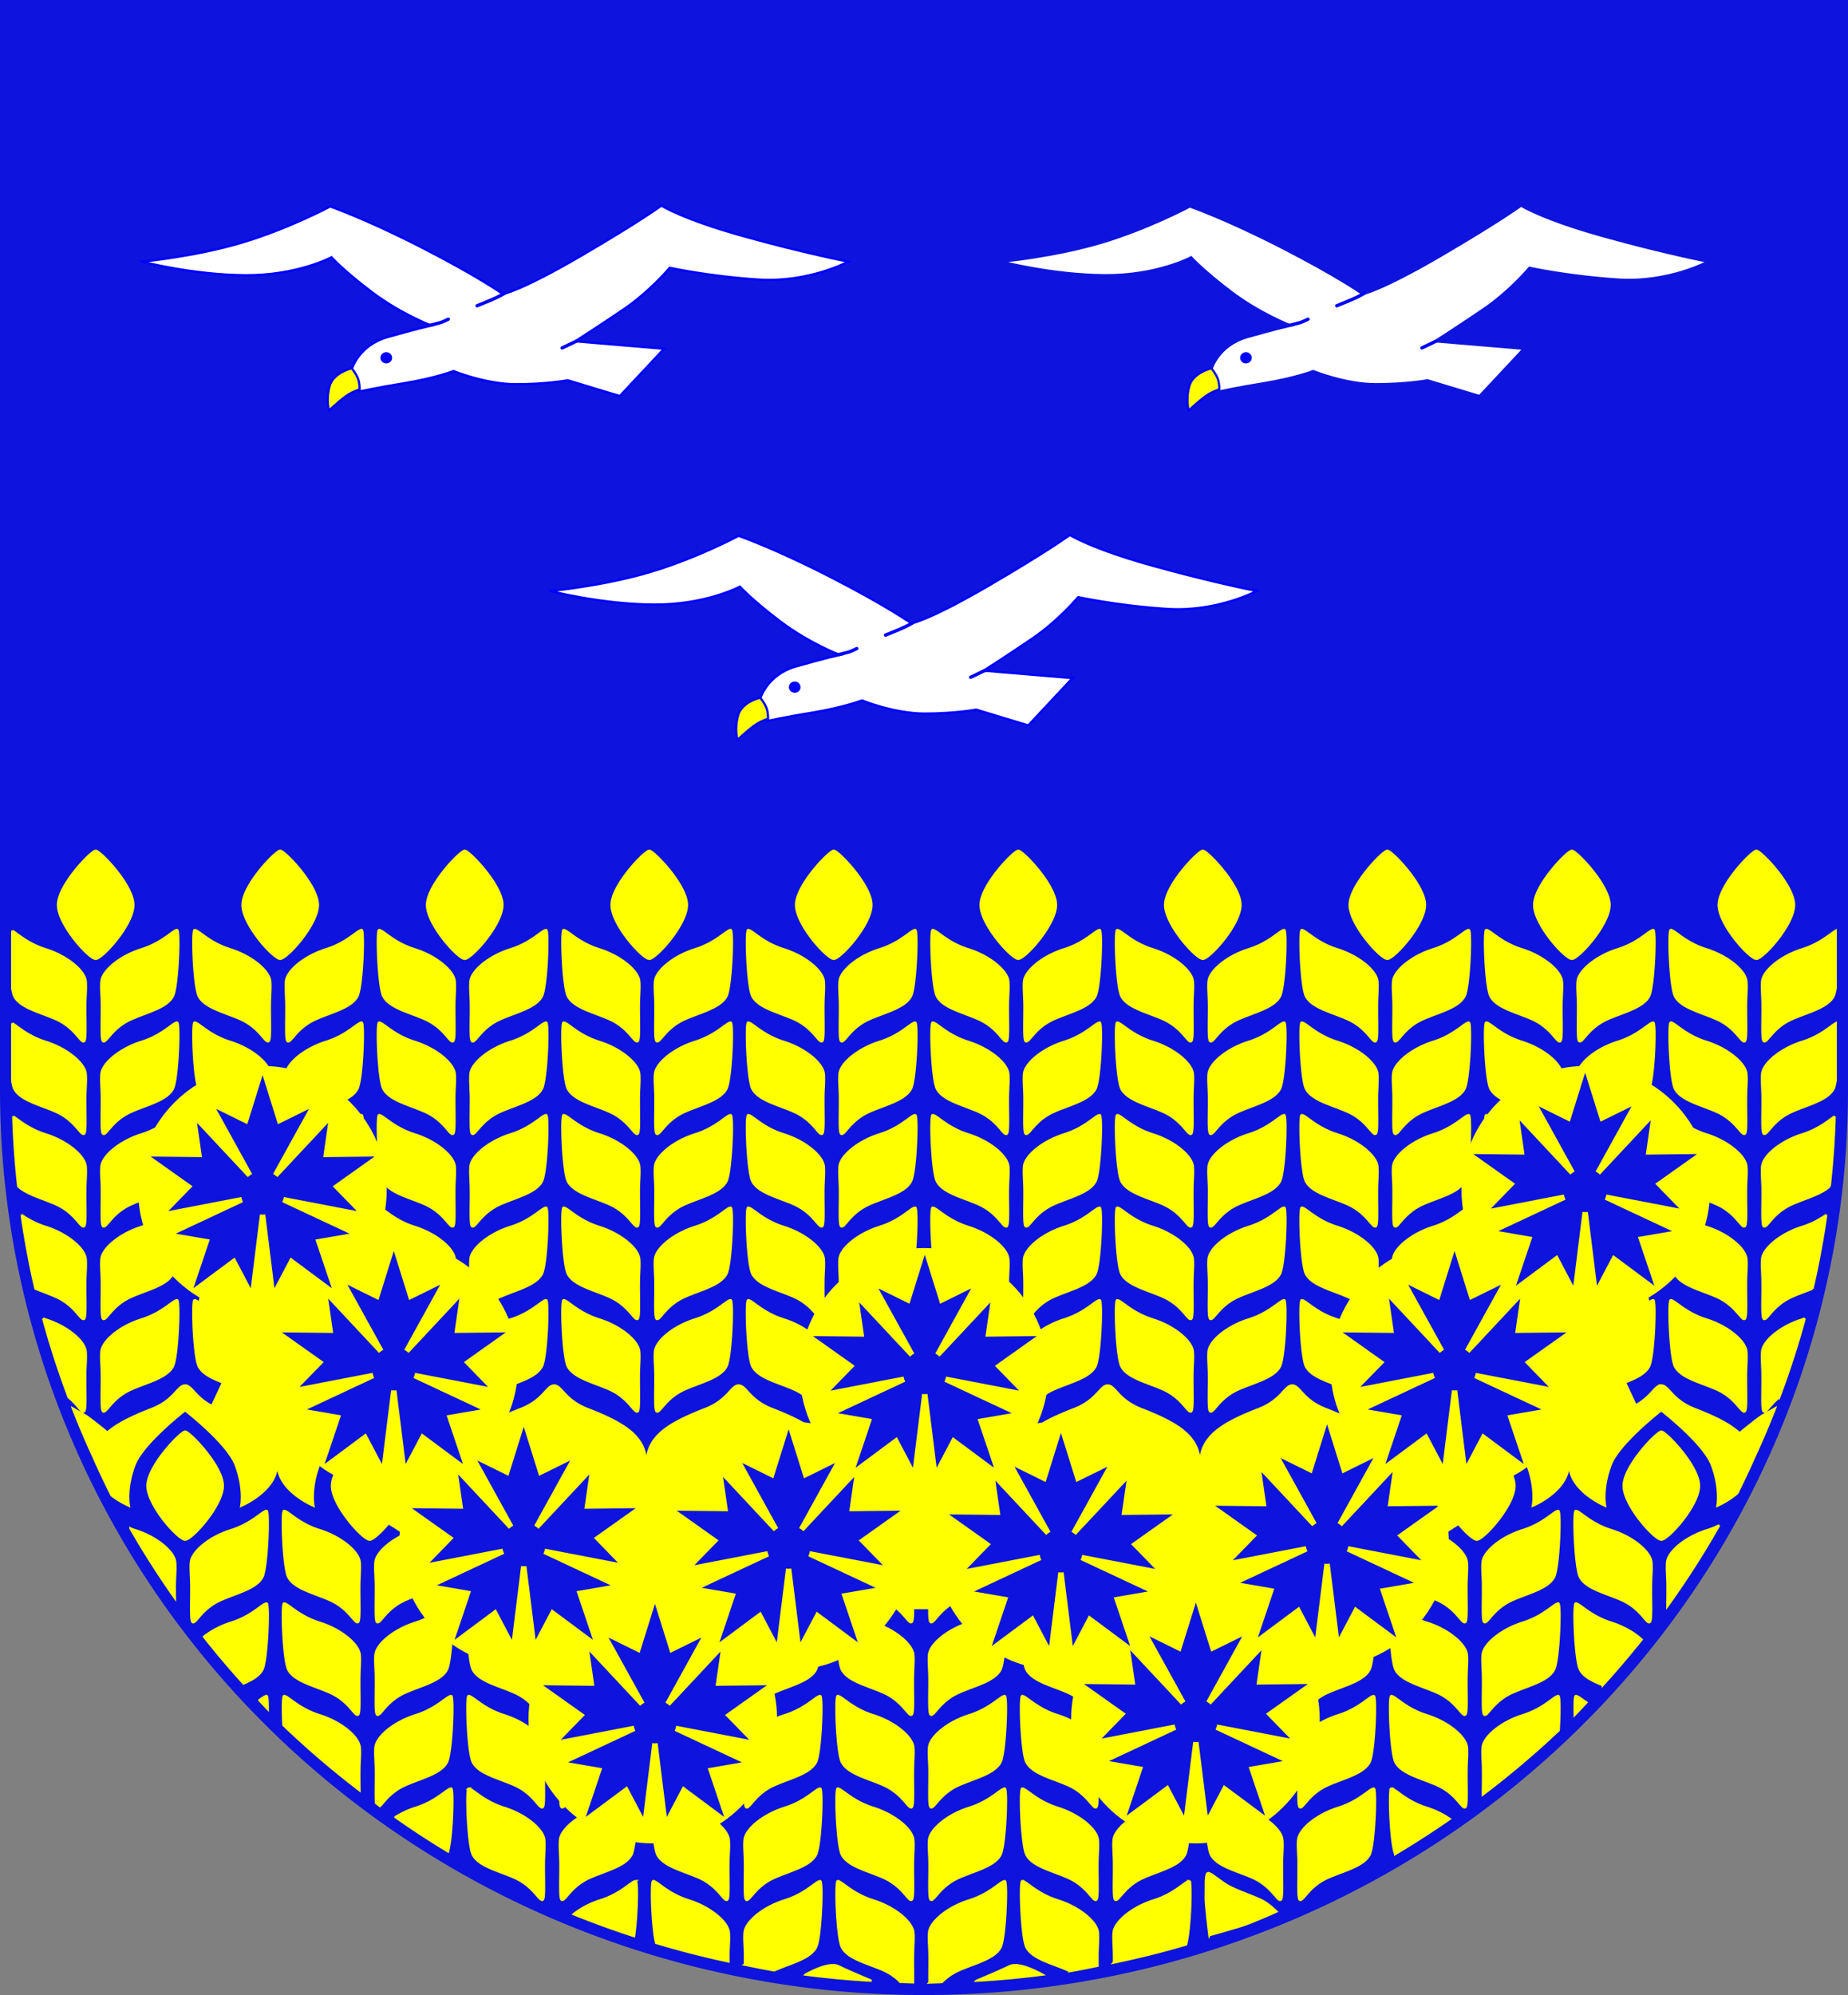 <?xml version="1.0" encoding="UTF-8" standalone="no"?>
<!-- Created with Inkscape (http://www.inkscape.org/) -->

<svg
   width="166.074mm"
   height="179.231mm"
   viewBox="0 0 166.074 179.231"
   version="1.1"
   id="svg3811"
   inkscape:version="1.2.2 (732a01da63, 2022-12-09)"
   sodipodi:docname="Wappen Kaiser-Wilhelm-Koog2.svg"
   xmlns:inkscape="http://www.inkscape.org/namespaces/inkscape"
   xmlns:sodipodi="http://sodipodi.sourceforge.net/DTD/sodipodi-0.dtd"
   xmlns="http://www.w3.org/2000/svg"
   xmlns:svg="http://www.w3.org/2000/svg">
  <rect x="0" y="0" width="166.074" height="179.231" fill="#808080" stroke="none"/>
  <sodipodi:namedview
     id="namedview3813"
     pagecolor="#ffffff"
     bordercolor="#666666"
     borderopacity="1.0"
     inkscape:showpageshadow="2"
     inkscape:pageopacity="0.0"
     inkscape:pagecheckerboard="0"
     inkscape:deskcolor="#d1d1d1"
     inkscape:document-units="mm"
     showgrid="false"
     inkscape:zoom="0.55874689"
     inkscape:cx="340.04663"
     inkscape:cy="423.26857"
     inkscape:current-layer="layer1" />
  <defs
     id="defs3808" />
  <g
     inkscape:label="Ebene 1"
     inkscape:groupmode="layer"
     id="layer1"
     transform="translate(-513.48,-65.177)">
    <g
       id="g4758">
      <path
         id="path4696"
         style="fill:#0e14dd;fill-opacity:1;stroke:#0e14dd;stroke-width:2.2;stroke-dasharray:none"
         d="m 514.58,66.277 v 96.84 a 81.937,80.192 0 0 0 81.937,80.191 81.937,80.192 0 0 0 81.937,-80.191 V 66.277 Z" />
      <path
         id="path10690"
         style="fill:#0e14dd;fill-opacity:1;stroke:#0e14dd;stroke-width:0.8;stroke-dasharray:none"
         d="m 514.58,66.277 v 96.84 a 81.937,80.192 0 0 0 81.937,80.191 81.937,80.192 0 0 0 81.937,-80.191 V 66.277 Z" />
      <path
         id="path1021"
         style="fill:#ffff00;stroke:#ffff00;stroke-width:0.2;stroke-dasharray:none"
         d="m 522.078,141.601 c -0.401,0.003 -3.389,3.094 -3.389,4.874 0,1.78 2.795,4.856 3.389,4.845 0.595,0.01 3.39,-3.065 3.39,-4.845 0,-1.78 -2.989,-4.871 -3.39,-4.874 z m 16.582,0 c -0.401,0.003 -3.389,3.094 -3.389,4.874 0,1.78 2.795,4.856 3.389,4.845 0.595,0.01 3.39,-3.065 3.39,-4.845 0,-1.78 -2.989,-4.871 -3.39,-4.874 z m 16.583,0 c -0.401,0.003 -3.389,3.094 -3.389,4.874 0,1.78 2.795,4.856 3.389,4.845 0.595,0.01 3.39,-3.065 3.39,-4.845 0,-1.78 -2.989,-4.871 -3.39,-4.874 z m 16.583,0 c -0.401,0.003 -3.39,3.094 -3.39,4.874 0,1.78 2.795,4.856 3.39,4.845 0.595,0.01 3.389,-3.065 3.389,-4.845 0,-1.78 -2.988,-4.871 -3.389,-4.874 z m 16.582,0 c -0.401,0.003 -3.39,3.094 -3.39,4.874 0,1.78 2.795,4.856 3.39,4.845 0.595,0.01 3.389,-3.065 3.389,-4.845 0,-1.78 -2.988,-4.871 -3.389,-4.874 z m 16.583,0 c -0.401,0.003 -3.389,3.094 -3.389,4.874 0,1.78 2.795,4.856 3.389,4.845 0.595,0.01 3.389,-3.065 3.389,-4.845 0,-1.78 -2.988,-4.871 -3.389,-4.874 z m 16.582,0 c -0.401,0.003 -3.389,3.094 -3.389,4.874 0,1.78 2.795,4.856 3.389,4.845 0.595,0.01 3.389,-3.065 3.389,-4.845 0,-1.78 -2.988,-4.871 -3.389,-4.874 z m 16.582,0 c -0.401,0.003 -3.389,3.094 -3.389,4.874 0,1.78 2.795,4.856 3.389,4.845 0.595,0.01 3.389,-3.065 3.389,-4.845 0,-1.78 -2.988,-4.871 -3.389,-4.874 z m 16.583,0 c -0.401,0.003 -3.389,3.094 -3.389,4.874 0,1.78 2.795,4.856 3.389,4.845 0.595,0.01 3.389,-3.065 3.389,-4.845 0,-1.78 -2.988,-4.871 -3.389,-4.874 z m 16.582,0 c -0.401,0.003 -3.389,3.094 -3.389,4.874 0,1.78 2.795,4.856 3.389,4.845 0.595,0.01 3.389,-3.065 3.389,-4.845 0,-1.78 -2.988,-4.871 -3.389,-4.874 z m -141.936,7.127 c -0.357,0.006 -1.295,1.135 -3.175,1.723 -2.006,0.627 -3.517,1.949 -3.613,2.859 -0.061,0.572 0.02,1.263 0.029,2.025 0.02,1.625 -0.086,3.266 0.121,3.387 0.305,0.177 0.783,-1.202 2.536,-1.981 1.42,-0.631 3.188,-1.02 3.733,-2.055 0.446,-0.847 0.628,-5.936 0.386,-5.958 -0.005,-4.8e-4 -0.011,-5.9e-4 -0.017,-5.1e-4 z m 1.592,0 c -0.005,-8e-5 -0.011,3e-5 -0.017,5.1e-4 -0.242,0.022 -0.06,5.11 0.386,5.958 0.545,1.035 2.313,1.424 3.733,2.055 1.753,0.779 2.232,2.158 2.537,1.981 0.207,-0.12 0.101,-1.761 0.121,-3.387 0.009,-0.762 0.09,-1.453 0.029,-2.025 -0.097,-0.91 -1.606,-2.232 -3.613,-2.859 -1.88,-0.588 -2.819,-1.717 -3.176,-1.723 z m 14.991,0 c -0.357,0.006 -1.296,1.135 -3.176,1.723 -2.006,0.627 -3.517,1.949 -3.613,2.859 -0.061,0.572 0.02,1.263 0.029,2.025 0.02,1.625 -0.086,3.266 0.121,3.387 0.305,0.177 0.783,-1.202 2.536,-1.981 1.42,-0.631 3.189,-1.02 3.734,-2.055 0.446,-0.847 0.628,-5.936 0.386,-5.958 -0.005,-4.8e-4 -0.011,-5.9e-4 -0.017,-5.1e-4 z m 1.591,0 c -0.006,-8e-5 -0.011,3e-5 -0.017,5.1e-4 -0.242,0.022 -0.06,5.11 0.386,5.958 0.545,1.035 2.314,1.424 3.734,2.055 1.753,0.779 2.232,2.158 2.536,1.981 0.207,-0.12 0.101,-1.761 0.12,-3.387 0.009,-0.762 0.09,-1.453 0.029,-2.025 -0.097,-0.91 -1.607,-2.232 -3.613,-2.859 -1.88,-0.588 -2.819,-1.717 -3.176,-1.723 z m 14.991,0 c -0.357,0.006 -1.296,1.135 -3.176,1.723 -2.006,0.627 -3.516,1.949 -3.613,2.859 -0.061,0.572 0.019,1.263 0.028,2.025 0.02,1.625 -0.086,3.266 0.121,3.387 0.305,0.177 0.783,-1.202 2.536,-1.981 1.42,-0.631 3.188,-1.02 3.733,-2.055 0.446,-0.847 0.628,-5.936 0.386,-5.958 -0.005,-4.8e-4 -0.011,-5.9e-4 -0.017,-5.1e-4 z m 1.592,0 c -0.006,-8e-5 -0.011,3e-5 -0.017,5.1e-4 -0.242,0.022 -0.06,5.11 0.386,5.958 0.545,1.035 2.313,1.424 3.733,2.055 1.753,0.779 2.232,2.158 2.536,1.981 0.207,-0.12 0.101,-1.761 0.12,-3.387 0.009,-0.762 0.09,-1.453 0.029,-2.025 -0.097,-0.91 -1.607,-2.232 -3.613,-2.859 -1.88,-0.588 -2.819,-1.717 -3.176,-1.723 z m 14.991,0 c -0.357,0.006 -1.295,1.135 -3.176,1.723 -2.006,0.627 -3.517,1.949 -3.613,2.859 -0.061,0.572 0.02,1.263 0.029,2.025 0.02,1.625 -0.087,3.266 0.12,3.387 0.305,0.177 0.783,-1.202 2.536,-1.981 1.42,-0.631 3.188,-1.02 3.733,-2.055 0.446,-0.847 0.628,-5.936 0.386,-5.958 -0.005,-4.8e-4 -0.011,-5.9e-4 -0.017,-5.1e-4 z m 1.592,0 c -0.005,-8e-5 -0.011,3e-5 -0.017,5.1e-4 -0.242,0.022 -0.06,5.11 0.386,5.958 0.545,1.035 2.313,1.424 3.733,2.055 1.753,0.779 2.232,2.158 2.536,1.981 0.207,-0.12 0.101,-1.761 0.121,-3.387 0.009,-0.762 0.09,-1.453 0.029,-2.025 -0.097,-0.91 -1.606,-2.232 -3.613,-2.859 -1.88,-0.588 -2.819,-1.717 -3.176,-1.723 z m 14.991,0 c -0.357,0.006 -1.296,1.135 -3.176,1.723 -2.006,0.627 -3.517,1.949 -3.613,2.859 -0.061,0.572 0.02,1.263 0.029,2.025 0.02,1.625 -0.087,3.266 0.12,3.387 0.305,0.177 0.783,-1.202 2.536,-1.981 1.42,-0.631 3.189,-1.02 3.734,-2.055 0.446,-0.847 0.628,-5.936 0.386,-5.958 -0.005,-4.8e-4 -0.011,-5.9e-4 -0.017,-5.1e-4 z m 1.591,0 c -0.005,-8e-5 -0.011,3e-5 -0.017,5.1e-4 -0.242,0.022 -0.06,5.11 0.386,5.958 0.545,1.035 2.314,1.424 3.734,2.055 1.753,0.779 2.232,2.158 2.536,1.981 0.207,-0.12 0.101,-1.761 0.121,-3.387 0.009,-0.762 0.09,-1.453 0.029,-2.025 -0.097,-0.91 -1.607,-2.232 -3.613,-2.859 -1.88,-0.588 -2.819,-1.717 -3.176,-1.723 z m 14.991,0 c -0.357,0.006 -1.296,1.135 -3.176,1.723 -2.006,0.627 -3.516,1.949 -3.613,2.859 -0.061,0.572 0.02,1.263 0.029,2.025 0.02,1.625 -0.086,3.266 0.121,3.387 0.305,0.177 0.783,-1.202 2.536,-1.981 1.42,-0.631 3.188,-1.02 3.733,-2.055 0.446,-0.847 0.628,-5.936 0.386,-5.958 -0.005,-4.8e-4 -0.011,-5.9e-4 -0.017,-5.1e-4 z m 1.592,0 c -0.005,-8e-5 -0.011,3e-5 -0.017,5.1e-4 -0.242,0.022 -0.06,5.11 0.386,5.958 0.545,1.035 2.313,1.424 3.733,2.055 1.753,0.779 2.232,2.158 2.536,1.981 0.207,-0.12 0.101,-1.761 0.121,-3.387 0.009,-0.762 0.09,-1.453 0.029,-2.025 -0.097,-0.91 -1.607,-2.232 -3.613,-2.859 -1.88,-0.588 -2.819,-1.717 -3.176,-1.723 z m 14.991,0 c -0.357,0.006 -1.295,1.135 -3.176,1.723 -2.006,0.627 -3.517,1.949 -3.613,2.859 -0.061,0.572 0.02,1.263 0.029,2.025 0.02,1.625 -0.087,3.266 0.12,3.387 0.305,0.177 0.783,-1.202 2.536,-1.981 1.42,-0.631 3.188,-1.02 3.733,-2.055 0.446,-0.847 0.628,-5.936 0.386,-5.958 -0.005,-4.8e-4 -0.011,-5.9e-4 -0.017,-5.1e-4 z m 1.592,0 c -0.005,-8e-5 -0.011,3e-5 -0.016,5.1e-4 -0.242,0.022 -0.061,5.11 0.386,5.958 0.545,1.035 2.313,1.424 3.733,2.055 1.753,0.779 2.232,2.158 2.536,1.981 0.207,-0.12 0.102,-1.761 0.121,-3.387 0.009,-0.762 0.089,-1.453 0.028,-2.025 -0.097,-0.91 -1.606,-2.232 -3.613,-2.859 -1.88,-0.588 -2.819,-1.717 -3.176,-1.723 z m 14.991,0 c -0.357,0.006 -1.296,1.135 -3.176,1.723 -2.006,0.627 -3.517,1.949 -3.613,2.859 -0.061,0.572 0.02,1.263 0.029,2.025 0.02,1.625 -0.087,3.266 0.12,3.387 0.305,0.177 0.783,-1.202 2.536,-1.981 1.42,-0.631 3.189,-1.02 3.734,-2.055 0.446,-0.847 0.628,-5.936 0.386,-5.958 -0.005,-4.8e-4 -0.011,-5.9e-4 -0.017,-5.1e-4 z m 1.591,0 c -0.005,-8e-5 -0.011,3e-5 -0.016,5.1e-4 -0.242,0.022 -0.061,5.11 0.386,5.958 0.545,1.035 2.314,1.424 3.734,2.055 1.753,0.779 2.232,2.158 2.536,1.981 0.207,-0.12 0.101,-1.761 0.121,-3.387 0.009,-0.762 0.09,-1.453 0.029,-2.025 -0.097,-0.91 -1.607,-2.232 -3.613,-2.859 -1.88,-0.588 -2.819,-1.717 -3.176,-1.723 z m 14.991,0 c -0.357,0.006 -1.296,1.135 -3.176,1.723 -2.006,0.627 -3.516,1.949 -3.613,2.859 -0.061,0.572 0.02,1.263 0.029,2.025 0.02,1.625 -0.086,3.266 0.121,3.387 0.305,0.177 0.783,-1.202 2.536,-1.981 1.42,-0.631 3.188,-1.02 3.733,-2.055 0.446,-0.847 0.628,-5.936 0.386,-5.958 -0.005,-4.8e-4 -0.011,-5.9e-4 -0.017,-5.1e-4 z m 1.592,0 c -0.005,-8e-5 -0.011,3e-5 -0.017,5.1e-4 -0.242,0.022 -0.06,5.11 0.386,5.958 0.545,1.035 2.313,1.424 3.733,2.055 1.753,0.779 2.232,2.158 2.536,1.981 0.207,-0.12 0.101,-1.761 0.121,-3.387 0.009,-0.762 0.09,-1.453 0.029,-2.025 -0.097,-0.91 -1.607,-2.232 -3.613,-2.859 -1.88,-0.588 -2.818,-1.717 -3.175,-1.723 z m 14.815,0.06 c -0.449,0.239 -1.37,1.153 -3,1.662 -2.006,0.627 -3.517,1.949 -3.613,2.859 -0.061,0.572 0.02,1.263 0.029,2.025 0.02,1.625 -0.087,3.266 0.12,3.387 0.305,0.177 0.783,-1.202 2.536,-1.981 1.42,-0.631 3.188,-1.02 3.733,-2.055 0.073,-0.138 0.136,-0.416 0.194,-0.739 z m -163.874,0.005 v 5.207 c 0.056,0.3 0.116,0.555 0.185,0.686 0.545,1.035 2.313,1.424 3.733,2.055 1.753,0.779 2.232,2.158 2.537,1.981 0.207,-0.12 0.101,-1.761 0.12,-3.387 0.009,-0.762 0.09,-1.453 0.029,-2.025 -0.097,-0.91 -1.607,-2.232 -3.613,-2.859 -1.621,-0.507 -2.539,-1.413 -2.991,-1.657 z m 14.806,8.249 c -0.357,0.006 -1.295,1.135 -3.175,1.723 -2.006,0.627 -3.517,1.949 -3.613,2.859 -0.061,0.572 0.02,1.263 0.029,2.025 0.02,1.625 -0.086,3.266 0.121,3.387 0.305,0.177 0.783,-1.202 2.536,-1.981 1.42,-0.631 3.188,-1.02 3.733,-2.055 0.446,-0.847 0.628,-5.936 0.386,-5.958 -0.005,-4.9e-4 -0.011,-6e-4 -0.017,-5.1e-4 z m 1.592,0 c -0.005,-9e-5 -0.011,2e-5 -0.017,5.1e-4 -0.242,0.022 -0.06,5.11 0.386,5.958 0.545,1.035 2.313,1.424 3.733,2.055 1.753,0.779 2.232,2.158 2.537,1.981 0.207,-0.12 0.101,-1.761 0.121,-3.387 0.009,-0.762 0.09,-1.453 0.029,-2.025 -0.097,-0.91 -1.606,-2.232 -3.613,-2.859 -1.88,-0.588 -2.819,-1.717 -3.176,-1.723 z m 14.991,0 c -0.357,0.006 -1.296,1.135 -3.176,1.723 -2.006,0.627 -3.517,1.949 -3.613,2.859 -0.061,0.572 0.02,1.263 0.029,2.025 0.02,1.625 -0.086,3.266 0.121,3.387 0.305,0.177 0.783,-1.202 2.536,-1.981 1.42,-0.631 3.189,-1.02 3.734,-2.055 0.446,-0.847 0.628,-5.936 0.386,-5.958 -0.005,-4.9e-4 -0.011,-6e-4 -0.017,-5.1e-4 z m 1.591,0 c -0.006,-9e-5 -0.011,2e-5 -0.017,5.1e-4 -0.242,0.022 -0.06,5.11 0.386,5.958 0.545,1.035 2.314,1.424 3.734,2.055 1.753,0.779 2.232,2.158 2.536,1.981 0.207,-0.12 0.101,-1.761 0.12,-3.387 0.009,-0.762 0.09,-1.453 0.029,-2.025 -0.097,-0.91 -1.607,-2.232 -3.613,-2.859 -1.88,-0.588 -2.819,-1.717 -3.176,-1.723 z m 14.991,0 c -0.357,0.006 -1.296,1.135 -3.176,1.723 -2.006,0.627 -3.516,1.949 -3.613,2.859 -0.061,0.572 0.019,1.263 0.028,2.025 0.02,1.625 -0.086,3.266 0.121,3.387 0.305,0.177 0.783,-1.202 2.536,-1.981 1.42,-0.631 3.188,-1.02 3.733,-2.055 0.446,-0.847 0.628,-5.936 0.386,-5.958 -0.005,-4.9e-4 -0.011,-6e-4 -0.017,-5.1e-4 z m 1.592,0 c -0.006,-9e-5 -0.011,2e-5 -0.017,5.1e-4 -0.242,0.022 -0.06,5.11 0.386,5.958 0.545,1.035 2.313,1.424 3.733,2.055 1.753,0.779 2.232,2.158 2.536,1.981 0.207,-0.12 0.101,-1.761 0.12,-3.387 0.009,-0.762 0.09,-1.453 0.029,-2.025 -0.097,-0.91 -1.607,-2.232 -3.613,-2.859 -1.88,-0.588 -2.819,-1.717 -3.176,-1.723 z m 14.991,0 c -0.357,0.006 -1.295,1.135 -3.176,1.723 -2.006,0.627 -3.517,1.949 -3.613,2.859 -0.061,0.572 0.02,1.263 0.029,2.025 0.02,1.625 -0.087,3.266 0.12,3.387 0.305,0.177 0.783,-1.202 2.536,-1.981 1.42,-0.631 3.188,-1.02 3.733,-2.055 0.446,-0.847 0.628,-5.936 0.386,-5.958 -0.005,-4.9e-4 -0.011,-6e-4 -0.017,-5.1e-4 z m 1.592,0 c -0.005,-9e-5 -0.011,2e-5 -0.017,5.1e-4 -0.242,0.022 -0.06,5.11 0.386,5.958 0.545,1.035 2.313,1.424 3.733,2.055 1.753,0.779 2.232,2.158 2.536,1.981 0.207,-0.12 0.101,-1.761 0.121,-3.387 0.009,-0.762 0.09,-1.453 0.029,-2.025 -0.097,-0.91 -1.606,-2.232 -3.613,-2.859 -1.88,-0.588 -2.819,-1.717 -3.176,-1.723 z m 14.991,0 c -0.357,0.006 -1.296,1.135 -3.176,1.723 -2.006,0.627 -3.517,1.949 -3.613,2.859 -0.061,0.572 0.02,1.263 0.029,2.025 0.02,1.625 -0.087,3.266 0.12,3.387 0.305,0.177 0.783,-1.202 2.536,-1.981 1.42,-0.631 3.189,-1.02 3.734,-2.055 0.446,-0.847 0.628,-5.936 0.386,-5.958 -0.005,-4.9e-4 -0.011,-6e-4 -0.017,-5.1e-4 z m 1.591,0 c -0.005,-9e-5 -0.011,2e-5 -0.017,5.1e-4 -0.242,0.022 -0.06,5.11 0.386,5.958 0.545,1.035 2.314,1.424 3.734,2.055 1.753,0.779 2.232,2.158 2.536,1.981 0.207,-0.12 0.101,-1.761 0.121,-3.387 0.009,-0.762 0.09,-1.453 0.029,-2.025 -0.097,-0.91 -1.607,-2.232 -3.613,-2.859 -1.88,-0.588 -2.819,-1.717 -3.176,-1.723 z m 14.991,0 c -0.357,0.006 -1.296,1.135 -3.176,1.723 -2.006,0.627 -3.516,1.949 -3.613,2.859 -0.061,0.572 0.02,1.263 0.029,2.025 0.02,1.625 -0.086,3.266 0.121,3.387 0.305,0.177 0.783,-1.202 2.536,-1.981 1.42,-0.631 3.188,-1.02 3.733,-2.055 0.446,-0.847 0.628,-5.936 0.386,-5.958 -0.005,-4.9e-4 -0.011,-6e-4 -0.017,-5.1e-4 z m 1.592,0 c -0.005,-9e-5 -0.011,2e-5 -0.017,5.1e-4 -0.242,0.022 -0.06,5.11 0.386,5.958 0.545,1.035 2.313,1.424 3.733,2.055 1.753,0.779 2.232,2.158 2.536,1.981 0.207,-0.12 0.101,-1.761 0.121,-3.387 0.009,-0.762 0.09,-1.453 0.029,-2.025 -0.097,-0.91 -1.607,-2.232 -3.613,-2.859 -1.88,-0.588 -2.819,-1.717 -3.176,-1.723 z m 14.991,0 c -0.357,0.006 -1.295,1.135 -3.176,1.723 -2.006,0.627 -3.517,1.949 -3.613,2.859 -0.061,0.572 0.02,1.263 0.029,2.025 0.02,1.625 -0.087,3.266 0.12,3.387 0.305,0.177 0.783,-1.202 2.536,-1.981 1.42,-0.631 3.188,-1.02 3.733,-2.055 0.446,-0.847 0.628,-5.936 0.386,-5.958 -0.005,-4.9e-4 -0.011,-6e-4 -0.017,-5.1e-4 z m 1.592,0 c -0.005,-9e-5 -0.011,2e-5 -0.016,5.1e-4 -0.242,0.022 -0.061,5.11 0.386,5.958 0.545,1.035 2.313,1.424 3.733,2.055 1.753,0.779 2.232,2.158 2.536,1.981 0.207,-0.12 0.102,-1.761 0.121,-3.387 0.009,-0.762 0.089,-1.453 0.028,-2.025 -0.097,-0.91 -1.606,-2.232 -3.613,-2.859 -1.88,-0.588 -2.819,-1.717 -3.176,-1.723 z m 14.991,0 c -0.357,0.006 -1.296,1.135 -3.176,1.723 -2.006,0.627 -3.517,1.949 -3.613,2.859 -0.061,0.572 0.02,1.263 0.029,2.025 0.02,1.625 -0.087,3.266 0.12,3.387 0.305,0.177 0.783,-1.202 2.536,-1.981 1.42,-0.631 3.189,-1.02 3.734,-2.055 0.446,-0.847 0.628,-5.936 0.386,-5.958 -0.005,-4.9e-4 -0.011,-6e-4 -0.017,-5.1e-4 z m 1.591,0 c -0.005,-9e-5 -0.011,2e-5 -0.016,5.1e-4 -0.242,0.022 -0.061,5.11 0.386,5.958 0.545,1.035 2.314,1.424 3.734,2.055 1.753,0.779 2.232,2.158 2.536,1.981 0.207,-0.12 0.101,-1.761 0.121,-3.387 0.009,-0.762 0.09,-1.453 0.029,-2.025 -0.097,-0.91 -1.607,-2.232 -3.613,-2.859 -1.88,-0.588 -2.819,-1.717 -3.176,-1.723 z m 14.991,0 c -0.357,0.006 -1.296,1.135 -3.176,1.723 -2.006,0.627 -3.516,1.949 -3.613,2.859 -0.061,0.572 0.02,1.263 0.029,2.025 0.02,1.625 -0.086,3.266 0.121,3.387 0.305,0.177 0.783,-1.202 2.536,-1.981 1.42,-0.631 3.188,-1.02 3.733,-2.055 0.446,-0.847 0.628,-5.936 0.386,-5.958 -0.005,-4.9e-4 -0.011,-6e-4 -0.017,-5.1e-4 z m 1.592,0 c -0.005,-9e-5 -0.011,2e-5 -0.017,5.1e-4 -0.242,0.022 -0.06,5.11 0.386,5.958 0.545,1.035 2.313,1.424 3.733,2.055 1.753,0.779 2.232,2.158 2.536,1.981 0.207,-0.12 0.101,-1.761 0.121,-3.387 0.009,-0.762 0.09,-1.453 0.029,-2.025 -0.097,-0.91 -1.607,-2.232 -3.613,-2.859 -1.88,-0.588 -2.818,-1.717 -3.175,-1.723 z m 14.815,0.06 c -0.449,0.239 -1.37,1.153 -3,1.662 -2.006,0.627 -3.517,1.949 -3.613,2.859 -0.061,0.572 0.02,1.263 0.029,2.025 0.02,1.625 -0.087,3.266 0.12,3.387 0.305,0.177 0.783,-1.202 2.536,-1.981 1.42,-0.631 3.188,-1.02 3.733,-2.055 0.073,-0.138 0.136,-0.416 0.194,-0.739 z m -163.874,0.005 v 5.207 c 0.056,0.3 0.116,0.555 0.185,0.686 0.545,1.035 2.313,1.424 3.733,2.055 1.753,0.779 2.232,2.158 2.537,1.981 0.207,-0.12 0.101,-1.761 0.12,-3.387 0.009,-0.762 0.09,-1.453 0.029,-2.025 -0.097,-0.91 -1.607,-2.232 -3.613,-2.859 -1.621,-0.507 -2.539,-1.413 -2.991,-1.657 z m 14.806,8.249 c -0.357,0.006 -1.295,1.135 -3.175,1.722 -2.006,0.627 -3.517,1.949 -3.613,2.86 -0.061,0.572 0.02,1.263 0.029,2.025 0.02,1.625 -0.086,3.266 0.121,3.387 0.305,0.177 0.783,-1.202 2.536,-1.981 1.42,-0.631 3.188,-1.02 3.733,-2.055 0.446,-0.847 0.628,-5.936 0.386,-5.958 -0.005,-4.9e-4 -0.011,-6.1e-4 -0.017,-5.2e-4 z m 1.592,0 c -0.005,-9e-5 -0.011,3e-5 -0.017,5.2e-4 -0.242,0.022 -0.06,5.11 0.386,5.958 0.545,1.035 2.313,1.424 3.733,2.055 1.753,0.779 2.232,2.158 2.537,1.981 0.207,-0.12 0.101,-1.761 0.121,-3.387 0.009,-0.762 0.09,-1.453 0.029,-2.025 -0.097,-0.91 -1.606,-2.233 -3.613,-2.86 -1.88,-0.588 -2.819,-1.717 -3.176,-1.722 z m 14.991,0 c -0.357,0.006 -1.296,1.135 -3.176,1.722 -2.006,0.627 -3.517,1.949 -3.613,2.86 -0.061,0.572 0.02,1.263 0.029,2.025 0.02,1.625 -0.086,3.266 0.121,3.387 0.305,0.177 0.783,-1.202 2.536,-1.981 1.42,-0.631 3.189,-1.02 3.734,-2.055 0.446,-0.847 0.628,-5.936 0.386,-5.958 -0.005,-4.9e-4 -0.011,-6.1e-4 -0.017,-5.2e-4 z m 1.591,0 c -0.006,-9e-5 -0.011,3e-5 -0.017,5.2e-4 -0.242,0.022 -0.06,5.11 0.386,5.958 0.545,1.035 2.314,1.424 3.734,2.055 1.753,0.779 2.232,2.158 2.536,1.981 0.207,-0.12 0.101,-1.761 0.12,-3.387 0.009,-0.762 0.09,-1.453 0.029,-2.025 -0.097,-0.91 -1.607,-2.233 -3.613,-2.86 -1.88,-0.588 -2.819,-1.717 -3.176,-1.722 z m 14.991,0 c -0.357,0.006 -1.296,1.135 -3.176,1.722 -2.006,0.627 -3.516,1.949 -3.613,2.86 -0.061,0.572 0.019,1.263 0.028,2.025 0.02,1.625 -0.086,3.266 0.121,3.387 0.305,0.177 0.783,-1.202 2.536,-1.981 1.42,-0.631 3.188,-1.02 3.733,-2.055 0.446,-0.847 0.628,-5.936 0.386,-5.958 -0.005,-4.9e-4 -0.011,-6.1e-4 -0.017,-5.2e-4 z m 1.592,0 c -0.006,-9e-5 -0.011,3e-5 -0.017,5.2e-4 -0.242,0.022 -0.06,5.11 0.386,5.958 0.545,1.035 2.313,1.424 3.733,2.055 1.753,0.779 2.232,2.158 2.536,1.981 0.207,-0.12 0.101,-1.761 0.12,-3.387 0.009,-0.762 0.09,-1.453 0.029,-2.025 -0.097,-0.91 -1.607,-2.233 -3.613,-2.86 -1.88,-0.588 -2.819,-1.717 -3.176,-1.722 z m 14.991,0 c -0.357,0.006 -1.295,1.135 -3.176,1.722 -2.006,0.627 -3.517,1.949 -3.613,2.86 -0.061,0.572 0.02,1.263 0.029,2.025 0.02,1.625 -0.087,3.266 0.12,3.387 0.305,0.177 0.783,-1.202 2.536,-1.981 1.42,-0.631 3.188,-1.02 3.733,-2.055 0.446,-0.847 0.628,-5.936 0.386,-5.958 -0.005,-4.9e-4 -0.011,-6.1e-4 -0.017,-5.2e-4 z m 1.592,0 c -0.005,-9e-5 -0.011,3e-5 -0.017,5.2e-4 -0.242,0.022 -0.06,5.11 0.386,5.958 0.545,1.035 2.313,1.424 3.733,2.055 1.753,0.779 2.232,2.158 2.536,1.981 0.207,-0.12 0.101,-1.761 0.121,-3.387 0.009,-0.762 0.09,-1.453 0.029,-2.025 -0.097,-0.91 -1.606,-2.233 -3.613,-2.86 -1.88,-0.588 -2.819,-1.717 -3.176,-1.722 z m 14.991,0 c -0.357,0.006 -1.296,1.135 -3.176,1.722 -2.006,0.627 -3.517,1.949 -3.613,2.86 -0.061,0.572 0.02,1.263 0.029,2.025 0.02,1.625 -0.087,3.266 0.12,3.387 0.305,0.177 0.783,-1.202 2.536,-1.981 1.42,-0.631 3.189,-1.02 3.734,-2.055 0.446,-0.847 0.628,-5.936 0.386,-5.958 -0.005,-4.9e-4 -0.011,-6.1e-4 -0.017,-5.2e-4 z m 1.591,0 c -0.005,-9e-5 -0.011,3e-5 -0.017,5.2e-4 -0.242,0.022 -0.06,5.11 0.386,5.958 0.545,1.035 2.314,1.424 3.734,2.055 1.753,0.779 2.232,2.158 2.536,1.981 0.207,-0.12 0.101,-1.761 0.121,-3.387 0.009,-0.762 0.09,-1.453 0.029,-2.025 -0.097,-0.91 -1.607,-2.233 -3.613,-2.86 -1.88,-0.588 -2.819,-1.717 -3.176,-1.722 z m 14.991,0 c -0.357,0.006 -1.296,1.135 -3.176,1.722 -2.006,0.627 -3.516,1.949 -3.613,2.86 -0.061,0.572 0.02,1.263 0.029,2.025 0.02,1.625 -0.086,3.266 0.121,3.387 0.305,0.177 0.783,-1.202 2.536,-1.981 1.42,-0.631 3.188,-1.02 3.733,-2.055 0.446,-0.847 0.628,-5.936 0.386,-5.958 -0.005,-4.9e-4 -0.011,-6.1e-4 -0.017,-5.2e-4 z m 1.592,0 c -0.005,-9e-5 -0.011,3e-5 -0.017,5.2e-4 -0.242,0.022 -0.06,5.11 0.386,5.958 0.545,1.035 2.313,1.424 3.733,2.055 1.753,0.779 2.232,2.158 2.536,1.981 0.207,-0.12 0.101,-1.761 0.121,-3.387 0.009,-0.762 0.09,-1.453 0.029,-2.025 -0.097,-0.91 -1.607,-2.233 -3.613,-2.86 -1.88,-0.588 -2.819,-1.717 -3.176,-1.722 z m 14.991,0 c -0.357,0.006 -1.295,1.135 -3.176,1.722 -2.006,0.627 -3.517,1.949 -3.613,2.86 -0.061,0.572 0.02,1.263 0.029,2.025 0.02,1.625 -0.087,3.266 0.12,3.387 0.305,0.177 0.783,-1.202 2.536,-1.981 1.42,-0.631 3.188,-1.02 3.733,-2.055 0.446,-0.847 0.628,-5.936 0.386,-5.958 -0.005,-4.9e-4 -0.011,-6.1e-4 -0.017,-5.2e-4 z m 1.592,0 c -0.005,-9e-5 -0.011,3e-5 -0.016,5.2e-4 -0.242,0.022 -0.061,5.11 0.386,5.958 0.545,1.035 2.313,1.424 3.733,2.055 1.753,0.779 2.232,2.158 2.536,1.981 0.207,-0.12 0.102,-1.761 0.121,-3.387 0.009,-0.762 0.089,-1.453 0.028,-2.025 -0.097,-0.91 -1.606,-2.233 -3.613,-2.86 -1.88,-0.588 -2.819,-1.717 -3.176,-1.722 z m 14.991,0 c -0.357,0.006 -1.296,1.135 -3.176,1.722 -2.006,0.627 -3.517,1.949 -3.613,2.86 -0.061,0.572 0.02,1.263 0.029,2.025 0.02,1.625 -0.087,3.266 0.12,3.387 0.305,0.177 0.783,-1.202 2.536,-1.981 1.42,-0.631 3.189,-1.02 3.734,-2.055 0.446,-0.847 0.628,-5.936 0.386,-5.958 -0.005,-4.9e-4 -0.011,-6.1e-4 -0.017,-5.2e-4 z m 1.591,0 c -0.005,-9e-5 -0.011,3e-5 -0.016,5.2e-4 -0.242,0.022 -0.061,5.11 0.386,5.958 0.545,1.035 2.314,1.424 3.734,2.055 1.753,0.779 2.232,2.158 2.536,1.981 0.207,-0.12 0.101,-1.761 0.121,-3.387 0.009,-0.762 0.09,-1.453 0.029,-2.025 -0.097,-0.91 -1.607,-2.233 -3.613,-2.86 -1.88,-0.588 -2.819,-1.717 -3.176,-1.722 z m 14.991,0 c -0.357,0.006 -1.296,1.135 -3.176,1.722 -2.006,0.627 -3.516,1.949 -3.613,2.86 -0.061,0.572 0.02,1.263 0.029,2.025 0.02,1.625 -0.086,3.266 0.121,3.387 0.305,0.177 0.783,-1.202 2.536,-1.981 1.42,-0.631 3.188,-1.02 3.733,-2.055 0.446,-0.847 0.628,-5.936 0.386,-5.958 -0.005,-4.9e-4 -0.011,-6.1e-4 -0.017,-5.2e-4 z m 1.592,0 c -0.005,-9e-5 -0.011,3e-5 -0.017,5.2e-4 -0.242,0.022 -0.06,5.11 0.386,5.958 0.545,1.035 2.313,1.424 3.733,2.055 1.753,0.779 2.232,2.158 2.536,1.981 0.207,-0.12 0.101,-1.761 0.121,-3.387 0.009,-0.762 0.09,-1.453 0.029,-2.025 -0.097,-0.91 -1.607,-2.233 -3.613,-2.86 -1.88,-0.588 -2.818,-1.717 -3.175,-1.722 z m 14.72,0.119 c -0.477,0.298 -1.376,1.125 -2.905,1.603 -2.006,0.627 -3.517,1.949 -3.613,2.86 -0.061,0.572 0.02,1.263 0.029,2.025 0.02,1.625 -0.087,3.266 0.12,3.387 0.305,0.177 0.783,-1.202 2.536,-1.981 1.2,-0.533 2.642,-0.898 3.391,-1.622 a 81.937,80.192 0 0 0 0.441,-6.271 z m -163.685,0.005 a 81.937,80.192 0 0 0 0.442,6.275 c 0.751,0.718 2.185,1.083 3.381,1.614 1.753,0.779 2.232,2.158 2.537,1.981 0.207,-0.12 0.101,-1.761 0.12,-3.387 0.009,-0.762 0.09,-1.453 0.029,-2.025 -0.097,-0.91 -1.607,-2.233 -3.613,-2.86 -1.52,-0.475 -2.417,-1.295 -2.896,-1.598 z m 14.711,8.19 c -0.357,0.006 -1.295,1.135 -3.175,1.722 -2.006,0.627 -3.517,1.949 -3.613,2.86 -0.061,0.572 0.02,1.263 0.029,2.025 0.02,1.625 -0.086,3.266 0.121,3.387 0.305,0.177 0.783,-1.202 2.536,-1.981 1.42,-0.631 3.188,-1.02 3.733,-2.055 0.446,-0.847 0.628,-5.936 0.386,-5.958 -0.005,-4.8e-4 -0.011,-6.1e-4 -0.017,-5.2e-4 z m 1.592,0 c -0.005,-9e-5 -0.011,4e-5 -0.017,5.2e-4 -0.242,0.022 -0.06,5.11 0.386,5.958 0.545,1.035 2.313,1.424 3.733,2.055 1.753,0.779 2.232,2.158 2.537,1.981 0.207,-0.12 0.101,-1.761 0.121,-3.387 0.009,-0.762 0.09,-1.453 0.029,-2.025 -0.097,-0.91 -1.606,-2.233 -3.613,-2.86 -1.88,-0.588 -2.819,-1.717 -3.176,-1.722 z m 14.991,0 c -0.357,0.006 -1.296,1.135 -3.176,1.722 -2.006,0.627 -3.517,1.949 -3.613,2.86 -0.061,0.572 0.02,1.263 0.029,2.025 0.02,1.625 -0.086,3.266 0.121,3.387 0.305,0.177 0.783,-1.202 2.536,-1.981 1.42,-0.631 3.189,-1.02 3.734,-2.055 0.446,-0.847 0.628,-5.936 0.386,-5.958 -0.005,-4.8e-4 -0.011,-6.1e-4 -0.017,-5.2e-4 z m 1.591,0 c -0.006,-9e-5 -0.011,4e-5 -0.017,5.2e-4 -0.242,0.022 -0.06,5.11 0.386,5.958 0.545,1.035 2.314,1.424 3.734,2.055 1.753,0.779 2.232,2.158 2.536,1.981 0.207,-0.12 0.101,-1.761 0.12,-3.387 0.009,-0.762 0.09,-1.453 0.029,-2.025 -0.097,-0.91 -1.607,-2.233 -3.613,-2.86 -1.88,-0.588 -2.819,-1.717 -3.176,-1.722 z m 14.991,0 c -0.357,0.006 -1.296,1.135 -3.176,1.722 -2.006,0.627 -3.516,1.949 -3.613,2.86 -0.061,0.572 0.019,1.263 0.028,2.025 0.02,1.625 -0.086,3.266 0.121,3.387 0.305,0.177 0.783,-1.202 2.536,-1.981 1.42,-0.631 3.188,-1.02 3.733,-2.055 0.446,-0.847 0.628,-5.936 0.386,-5.958 -0.005,-4.8e-4 -0.011,-6.1e-4 -0.017,-5.2e-4 z m 1.592,0 c -0.006,-9e-5 -0.011,4e-5 -0.017,5.2e-4 -0.242,0.022 -0.06,5.11 0.386,5.958 0.545,1.035 2.313,1.424 3.733,2.055 1.753,0.779 2.232,2.158 2.536,1.981 0.207,-0.12 0.101,-1.761 0.12,-3.387 0.009,-0.762 0.09,-1.453 0.029,-2.025 -0.097,-0.91 -1.607,-2.233 -3.613,-2.86 -1.88,-0.588 -2.819,-1.717 -3.176,-1.722 z m 14.991,0 c -0.357,0.006 -1.295,1.135 -3.176,1.722 -2.006,0.627 -3.517,1.949 -3.613,2.86 -0.061,0.572 0.02,1.263 0.029,2.025 0.02,1.625 -0.087,3.266 0.12,3.387 0.305,0.177 0.783,-1.202 2.536,-1.981 1.42,-0.631 3.188,-1.02 3.733,-2.055 0.446,-0.847 0.628,-5.936 0.386,-5.958 -0.005,-4.8e-4 -0.011,-6.1e-4 -0.017,-5.2e-4 z m 1.592,0 c -0.005,-9e-5 -0.011,4e-5 -0.017,5.2e-4 -0.242,0.022 -0.06,5.11 0.386,5.958 0.545,1.035 2.313,1.424 3.733,2.055 1.753,0.779 2.232,2.158 2.536,1.981 0.207,-0.12 0.101,-1.761 0.121,-3.387 0.009,-0.762 0.09,-1.453 0.029,-2.025 -0.097,-0.91 -1.606,-2.233 -3.613,-2.86 -1.88,-0.588 -2.819,-1.717 -3.176,-1.722 z m 14.991,0 c -0.357,0.006 -1.296,1.135 -3.176,1.722 -2.006,0.627 -3.517,1.949 -3.613,2.86 -0.061,0.572 0.02,1.263 0.029,2.025 0.02,1.625 -0.087,3.266 0.12,3.387 0.305,0.177 0.783,-1.202 2.536,-1.981 1.42,-0.631 3.189,-1.02 3.734,-2.055 0.446,-0.847 0.628,-5.936 0.386,-5.958 -0.005,-4.8e-4 -0.011,-6.1e-4 -0.017,-5.2e-4 z m 1.591,0 c -0.005,-9e-5 -0.011,4e-5 -0.017,5.2e-4 -0.242,0.022 -0.06,5.11 0.386,5.958 0.545,1.035 2.314,1.424 3.734,2.055 1.753,0.779 2.232,2.158 2.536,1.981 0.207,-0.12 0.101,-1.761 0.121,-3.387 0.009,-0.762 0.09,-1.453 0.029,-2.025 -0.097,-0.91 -1.607,-2.233 -3.613,-2.86 -1.88,-0.588 -2.819,-1.717 -3.176,-1.722 z m 14.991,0 c -0.357,0.006 -1.296,1.135 -3.176,1.722 -2.006,0.627 -3.516,1.949 -3.613,2.86 -0.061,0.572 0.02,1.263 0.029,2.025 0.02,1.625 -0.086,3.266 0.121,3.387 0.305,0.177 0.783,-1.202 2.536,-1.981 1.42,-0.631 3.188,-1.02 3.733,-2.055 0.446,-0.847 0.628,-5.936 0.386,-5.958 -0.005,-4.8e-4 -0.011,-6.1e-4 -0.017,-5.2e-4 z m 1.592,0 c -0.005,-9e-5 -0.011,4e-5 -0.017,5.2e-4 -0.242,0.022 -0.06,5.11 0.386,5.958 0.545,1.035 2.313,1.424 3.733,2.055 1.753,0.779 2.232,2.158 2.536,1.981 0.207,-0.12 0.101,-1.761 0.121,-3.387 0.009,-0.762 0.09,-1.453 0.029,-2.025 -0.097,-0.91 -1.607,-2.233 -3.613,-2.86 -1.88,-0.588 -2.819,-1.717 -3.176,-1.722 z m 14.991,0 c -0.357,0.006 -1.295,1.135 -3.176,1.722 -2.006,0.627 -3.517,1.949 -3.613,2.86 -0.061,0.572 0.02,1.263 0.029,2.025 0.02,1.625 -0.087,3.266 0.12,3.387 0.305,0.177 0.783,-1.202 2.536,-1.981 1.42,-0.631 3.188,-1.02 3.733,-2.055 0.446,-0.847 0.628,-5.936 0.386,-5.958 -0.005,-4.8e-4 -0.011,-6.1e-4 -0.017,-5.2e-4 z m 1.592,0 c -0.005,-9e-5 -0.011,4e-5 -0.016,5.2e-4 -0.242,0.022 -0.061,5.11 0.386,5.958 0.545,1.035 2.313,1.424 3.733,2.055 1.753,0.779 2.232,2.158 2.536,1.981 0.207,-0.12 0.102,-1.761 0.121,-3.387 0.009,-0.762 0.089,-1.453 0.028,-2.025 -0.097,-0.91 -1.606,-2.233 -3.613,-2.86 -1.88,-0.588 -2.819,-1.717 -3.176,-1.722 z m 14.991,0 c -0.357,0.006 -1.296,1.135 -3.176,1.722 -2.006,0.627 -3.517,1.949 -3.613,2.86 -0.061,0.572 0.02,1.263 0.029,2.025 0.02,1.625 -0.087,3.266 0.12,3.387 0.305,0.177 0.783,-1.202 2.536,-1.981 1.42,-0.631 3.189,-1.02 3.734,-2.055 0.446,-0.847 0.628,-5.936 0.386,-5.958 -0.005,-4.8e-4 -0.011,-6.1e-4 -0.017,-5.2e-4 z m 1.591,0 c -0.005,-9e-5 -0.011,4e-5 -0.016,5.2e-4 -0.242,0.022 -0.061,5.11 0.386,5.958 0.545,1.035 2.314,1.424 3.734,2.055 1.753,0.779 2.232,2.158 2.536,1.981 0.207,-0.12 0.101,-1.761 0.121,-3.387 0.009,-0.762 0.09,-1.453 0.029,-2.025 -0.097,-0.91 -1.607,-2.233 -3.613,-2.86 -1.88,-0.588 -2.819,-1.717 -3.176,-1.722 z m 14.991,0 c -0.357,0.006 -1.296,1.135 -3.176,1.722 -2.006,0.627 -3.516,1.949 -3.613,2.86 -0.061,0.572 0.02,1.263 0.029,2.025 0.02,1.625 -0.086,3.266 0.121,3.387 0.305,0.177 0.783,-1.202 2.536,-1.981 1.42,-0.631 3.188,-1.02 3.733,-2.055 0.446,-0.847 0.628,-5.936 0.386,-5.958 -0.005,-4.8e-4 -0.011,-6.1e-4 -0.017,-5.2e-4 z m 1.592,0 c -0.005,-9e-5 -0.011,4e-5 -0.017,5.2e-4 -0.242,0.022 -0.06,5.11 0.386,5.958 0.545,1.035 2.313,1.424 3.733,2.055 1.753,0.779 2.232,2.158 2.536,1.981 0.207,-0.12 0.101,-1.761 0.121,-3.387 0.009,-0.762 0.09,-1.453 0.029,-2.025 -0.097,-0.91 -1.607,-2.233 -3.613,-2.86 -1.88,-0.588 -2.818,-1.717 -3.175,-1.722 z m 13.968,0.646 c -0.514,0.356 -1.216,0.783 -2.153,1.076 -2.006,0.627 -3.517,1.949 -3.613,2.86 -0.061,0.572 0.02,1.263 0.029,2.025 0.02,1.625 -0.087,3.266 0.12,3.387 0.305,0.177 0.783,-1.202 2.536,-1.981 0.595,-0.265 1.241,-0.491 1.843,-0.736 a 81.937,80.192 0 0 0 1.237,-6.631 z m -162.18,0.006 a 81.937,80.192 0 0 0 1.237,6.628 c 0.599,0.243 1.241,0.469 1.833,0.732 1.753,0.779 2.232,2.158 2.537,1.981 0.207,-0.12 0.101,-1.761 0.12,-3.387 0.009,-0.762 0.09,-1.453 0.029,-2.025 -0.097,-0.91 -1.607,-2.233 -3.613,-2.86 -0.932,-0.291 -1.631,-0.715 -2.144,-1.07 z m 13.958,7.662 c -0.357,0.006 -1.295,1.135 -3.175,1.722 -2.006,0.627 -3.517,1.949 -3.613,2.86 -0.061,0.572 0.02,1.263 0.029,2.025 0.02,1.625 -0.086,3.266 0.121,3.387 0.305,0.177 0.783,-1.202 2.536,-1.981 1.42,-0.631 3.188,-1.02 3.733,-2.055 0.446,-0.847 0.628,-5.936 0.386,-5.958 -0.005,-4.8e-4 -0.011,-6.1e-4 -0.017,-5.2e-4 z m 1.592,0 c -0.005,-9e-5 -0.011,4e-5 -0.017,5.2e-4 -0.242,0.022 -0.06,5.11 0.386,5.958 0.545,1.035 2.313,1.424 3.733,2.055 1.753,0.779 2.232,2.158 2.537,1.981 0.207,-0.12 0.101,-1.761 0.121,-3.387 0.009,-0.762 0.09,-1.453 0.029,-2.025 -0.097,-0.91 -1.606,-2.233 -3.613,-2.86 -1.88,-0.588 -2.819,-1.717 -3.176,-1.722 z m 14.991,0 c -0.357,0.006 -1.296,1.135 -3.176,1.722 -2.006,0.627 -3.517,1.949 -3.613,2.86 -0.061,0.572 0.02,1.263 0.029,2.025 0.02,1.625 -0.086,3.266 0.121,3.387 0.305,0.177 0.783,-1.202 2.536,-1.981 1.42,-0.631 3.189,-1.02 3.734,-2.055 0.446,-0.847 0.628,-5.936 0.386,-5.958 -0.005,-4.8e-4 -0.011,-6.1e-4 -0.017,-5.2e-4 z m 1.591,0 c -0.006,-9e-5 -0.011,4e-5 -0.017,5.2e-4 -0.242,0.022 -0.06,5.11 0.386,5.958 0.545,1.035 2.314,1.424 3.734,2.055 1.753,0.779 2.232,2.158 2.536,1.981 0.207,-0.12 0.101,-1.761 0.12,-3.387 0.009,-0.762 0.09,-1.453 0.029,-2.025 -0.097,-0.91 -1.607,-2.233 -3.613,-2.86 -1.88,-0.588 -2.819,-1.717 -3.176,-1.722 z m 14.991,0 c -0.357,0.006 -1.296,1.135 -3.176,1.722 -2.006,0.627 -3.516,1.949 -3.613,2.86 -0.061,0.572 0.019,1.263 0.028,2.025 0.02,1.625 -0.086,3.266 0.121,3.387 0.305,0.177 0.783,-1.202 2.536,-1.981 1.42,-0.631 3.188,-1.02 3.733,-2.055 0.446,-0.847 0.628,-5.936 0.386,-5.958 -0.005,-4.8e-4 -0.011,-6.1e-4 -0.017,-5.2e-4 z m 1.592,0 c -0.006,-9e-5 -0.011,4e-5 -0.017,5.2e-4 -0.242,0.022 -0.06,5.11 0.386,5.958 0.545,1.035 2.313,1.424 3.733,2.055 1.753,0.779 2.232,2.158 2.536,1.981 0.207,-0.12 0.101,-1.761 0.12,-3.387 0.009,-0.762 0.09,-1.453 0.029,-2.025 -0.097,-0.91 -1.607,-2.233 -3.613,-2.86 -1.88,-0.588 -2.819,-1.717 -3.176,-1.722 z m 14.991,0 c -0.357,0.006 -1.295,1.135 -3.176,1.722 -2.006,0.627 -3.517,1.949 -3.613,2.86 -0.061,0.572 0.02,1.263 0.029,2.025 0.02,1.625 -0.087,3.266 0.12,3.387 0.305,0.177 0.783,-1.202 2.536,-1.981 1.42,-0.631 3.188,-1.02 3.733,-2.055 0.446,-0.847 0.628,-5.936 0.386,-5.958 -0.005,-4.8e-4 -0.011,-6.1e-4 -0.017,-5.2e-4 z m 1.592,0 c -0.005,-9e-5 -0.011,4e-5 -0.017,5.2e-4 -0.242,0.022 -0.06,5.11 0.386,5.958 0.545,1.035 2.313,1.424 3.733,2.055 1.753,0.779 2.232,2.158 2.536,1.981 0.207,-0.12 0.101,-1.761 0.121,-3.387 0.009,-0.762 0.09,-1.453 0.029,-2.025 -0.097,-0.91 -1.606,-2.233 -3.613,-2.86 -1.88,-0.588 -2.819,-1.717 -3.176,-1.722 z m 14.991,0 c -0.357,0.006 -1.296,1.135 -3.176,1.722 -2.006,0.627 -3.517,1.949 -3.613,2.86 -0.061,0.572 0.02,1.263 0.029,2.025 0.02,1.625 -0.087,3.266 0.12,3.387 0.305,0.177 0.783,-1.202 2.536,-1.981 1.42,-0.631 3.189,-1.02 3.734,-2.055 0.446,-0.847 0.628,-5.936 0.386,-5.958 -0.005,-4.8e-4 -0.011,-6.1e-4 -0.017,-5.2e-4 z m 1.591,0 c -0.005,-9e-5 -0.011,4e-5 -0.017,5.2e-4 -0.242,0.022 -0.06,5.11 0.386,5.958 0.545,1.035 2.314,1.424 3.734,2.055 1.753,0.779 2.232,2.158 2.536,1.981 0.207,-0.12 0.101,-1.761 0.121,-3.387 0.009,-0.762 0.09,-1.453 0.029,-2.025 -0.097,-0.91 -1.607,-2.233 -3.613,-2.86 -1.88,-0.588 -2.819,-1.717 -3.176,-1.722 z m 14.991,0 c -0.357,0.006 -1.296,1.135 -3.176,1.722 -2.006,0.627 -3.516,1.949 -3.613,2.86 -0.061,0.572 0.02,1.263 0.029,2.025 0.02,1.625 -0.086,3.266 0.121,3.387 0.305,0.177 0.783,-1.202 2.536,-1.981 1.42,-0.631 3.188,-1.02 3.733,-2.055 0.446,-0.847 0.628,-5.936 0.386,-5.958 -0.005,-4.8e-4 -0.011,-6.1e-4 -0.017,-5.2e-4 z m 1.592,0 c -0.005,-9e-5 -0.011,4e-5 -0.017,5.2e-4 -0.242,0.022 -0.06,5.11 0.386,5.958 0.545,1.035 2.313,1.424 3.733,2.055 1.753,0.779 2.232,2.158 2.536,1.981 0.207,-0.12 0.101,-1.761 0.121,-3.387 0.009,-0.762 0.09,-1.453 0.029,-2.025 -0.097,-0.91 -1.607,-2.233 -3.613,-2.86 -1.88,-0.588 -2.819,-1.717 -3.176,-1.722 z m 14.991,0 c -0.357,0.006 -1.295,1.135 -3.176,1.722 -2.006,0.627 -3.517,1.949 -3.613,2.86 -0.061,0.572 0.02,1.263 0.029,2.025 0.02,1.625 -0.087,3.266 0.12,3.387 0.305,0.177 0.783,-1.202 2.536,-1.981 1.42,-0.631 3.188,-1.02 3.733,-2.055 0.446,-0.847 0.628,-5.936 0.386,-5.958 -0.005,-4.8e-4 -0.011,-6.1e-4 -0.017,-5.2e-4 z m 1.592,0 c -0.005,-9e-5 -0.011,4e-5 -0.016,5.2e-4 -0.242,0.022 -0.061,5.11 0.386,5.958 0.545,1.035 2.313,1.424 3.733,2.055 1.753,0.779 2.232,2.158 2.536,1.981 0.207,-0.12 0.102,-1.761 0.121,-3.387 0.009,-0.762 0.089,-1.453 0.028,-2.025 -0.097,-0.91 -1.606,-2.233 -3.613,-2.86 -1.88,-0.588 -2.819,-1.717 -3.176,-1.722 z m 14.991,0 c -0.357,0.006 -1.296,1.135 -3.176,1.722 -2.006,0.627 -3.517,1.949 -3.613,2.86 -0.061,0.572 0.02,1.263 0.029,2.025 0.02,1.625 -0.087,3.266 0.12,3.387 0.305,0.177 0.783,-1.202 2.536,-1.981 1.42,-0.631 3.189,-1.02 3.734,-2.055 0.446,-0.847 0.628,-5.936 0.386,-5.958 -0.005,-4.8e-4 -0.011,-6.1e-4 -0.017,-5.2e-4 z m 1.591,0 c -0.005,-9e-5 -0.011,4e-5 -0.016,5.2e-4 -0.242,0.022 -0.061,5.11 0.386,5.958 0.545,1.035 2.314,1.424 3.734,2.055 1.753,0.779 2.232,2.158 2.536,1.981 0.207,-0.12 0.101,-1.761 0.121,-3.387 0.009,-0.762 0.09,-1.453 0.029,-2.025 -0.097,-0.91 -1.607,-2.233 -3.613,-2.86 -1.88,-0.588 -2.819,-1.717 -3.176,-1.722 z m 14.991,0 c -0.357,0.006 -1.296,1.135 -3.176,1.722 -2.006,0.627 -3.516,1.949 -3.613,2.86 -0.061,0.572 0.02,1.263 0.029,2.025 0.02,1.625 -0.086,3.266 0.121,3.387 0.305,0.177 0.783,-1.202 2.536,-1.981 1.42,-0.631 3.188,-1.02 3.733,-2.055 0.446,-0.847 0.628,-5.936 0.386,-5.958 -0.005,-4.8e-4 -0.011,-6.1e-4 -0.017,-5.2e-4 z m 1.592,0 c -0.005,-9e-5 -0.011,4e-5 -0.017,5.2e-4 -0.242,0.022 -0.06,5.11 0.386,5.958 0.545,1.035 2.313,1.424 3.733,2.055 1.753,0.779 2.232,2.158 2.536,1.981 0.207,-0.12 0.101,-1.761 0.121,-3.387 0.009,-0.762 0.09,-1.453 0.029,-2.025 -0.097,-0.91 -1.607,-2.233 -3.613,-2.86 -1.88,-0.588 -2.818,-1.717 -3.175,-1.722 z m 12.034,1.642 c -0.075,0.026 -0.142,0.056 -0.22,0.081 -2.006,0.627 -3.517,1.949 -3.613,2.86 -0.061,0.572 0.02,1.263 0.029,2.025 0.02,1.625 -0.087,3.266 0.12,3.387 0.224,0.13 0.546,-0.58 1.394,-1.275 a 81.937,80.192 0 0 0 2.289,-7.078 z m -158.313,0.004 a 81.937,80.192 0 0 0 2.293,7.086 c 0.837,0.691 1.158,1.392 1.38,1.262 0.207,-0.12 0.101,-1.761 0.12,-3.387 0.009,-0.762 0.09,-1.453 0.029,-2.025 -0.097,-0.91 -1.607,-2.233 -3.613,-2.86 -0.075,-0.023 -0.138,-0.052 -0.21,-0.077 z m 12.757,6.015 c -0.692,2.7e-4 -0.924,1.302 -3.007,2.114 v -5.1e-4 c -1.694,0.66 -3.06,1.301 -3.974,2.116 -0.155,-0.128 -1.601,-1.321 -2.043,-1.569 -0.397,-0.223 -0.747,-0.419 -1.067,-0.598 a 81.937,80.192 0 0 0 10e-4,0.003 81.937,80.192 0 0 0 1.802,4.244 81.937,80.192 0 0 0 1.68,3.567 c 9e-5,7e-5 -8e-5,4.6e-4 0,5.2e-4 0.787,0.608 1.561,0.931 1.561,0.931 0,0 -0.308,-1.562 0.508,-3.687 0.751,-1.956 4.539,-4.889 4.539,-4.889 l 0.006,0.005 0.002,0.001 c 0.045,0.035 3.784,2.939 4.53,4.882 0.816,2.125 0.508,3.687 0.508,3.687 0,0 3.061,-1.277 3.201,-3.542 0.163,-2.635 -1.91,-3.854 -5.242,-5.152 -2.082,-0.811 -2.314,-2.113 -3.006,-2.113 z m 16.582,0 c -0.692,2.7e-4 -0.924,1.302 -3.007,2.114 v -5.1e-4 c -3.332,1.298 -5.404,2.517 -5.241,5.152 0.14,2.265 3.201,3.542 3.201,3.542 0,0 -0.308,-1.562 0.508,-3.687 0.751,-1.956 4.538,-4.889 4.538,-4.889 l 0.006,0.005 0.002,0.001 c 0.045,0.035 3.783,2.939 4.53,4.882 0.816,2.125 0.508,3.687 0.508,3.687 0,0 3.061,-1.277 3.201,-3.542 0.163,-2.635 -1.91,-3.854 -5.242,-5.152 -2.082,-0.811 -2.314,-2.113 -3.006,-2.113 z m 16.583,0 c -0.692,2.7e-4 -0.924,1.302 -3.006,2.114 v -5.1e-4 c -3.332,1.298 -5.404,2.517 -5.242,5.152 0.14,2.265 3.201,3.542 3.201,3.542 0,0 -0.308,-1.562 0.508,-3.687 0.751,-1.956 4.538,-4.889 4.538,-4.889 l 0.006,0.005 0.002,0.001 c 0.045,0.035 3.784,2.939 4.53,4.882 0.816,2.125 0.508,3.687 0.508,3.687 0,0 3.061,-1.277 3.201,-3.542 0.163,-2.635 -1.91,-3.854 -5.242,-5.152 -2.082,-0.811 -2.314,-2.113 -3.006,-2.113 z m 16.582,0 c -0.692,9.3e-4 -0.924,1.303 -3.006,2.114 v -5.1e-4 c -3.332,1.298 -5.404,2.517 -5.242,5.152 0.14,2.265 3.201,3.542 3.201,3.542 0,0 -0.308,-1.562 0.508,-3.687 0.751,-1.956 4.538,-4.889 4.538,-4.889 l 0.006,0.005 5.2e-4,0.001 c 0.045,0.035 3.785,2.939 4.531,4.882 0.816,2.125 0.508,3.687 0.508,3.687 0,0 3.061,-1.277 3.201,-3.542 0.163,-2.635 -1.91,-3.854 -5.242,-5.152 -2.082,-0.811 -2.313,-2.113 -3.006,-2.113 z m 16.583,0 c -0.692,9.3e-4 -0.924,1.303 -3.006,2.114 l -5.1e-4,-5.1e-4 c -3.332,1.298 -5.404,2.517 -5.242,5.152 0.14,2.265 3.201,3.542 3.201,3.542 0,0 -0.308,-1.562 0.508,-3.687 0.751,-1.956 4.538,-4.889 4.538,-4.889 l 0.006,0.005 0.002,0.001 c 0.045,0.035 3.784,2.939 4.53,4.882 0.816,2.125 0.508,3.687 0.508,3.687 0,0 3.061,-1.277 3.201,-3.542 0.163,-2.635 -1.91,-3.854 -5.242,-5.152 -2.082,-0.811 -2.313,-2.113 -3.006,-2.113 z m 16.582,0 c -0.692,9.3e-4 -0.924,1.303 -3.006,2.114 l -5.1e-4,-5.1e-4 c -3.332,1.298 -5.404,2.517 -5.242,5.152 0.14,2.265 3.201,3.542 3.201,3.542 0,0 -0.308,-1.562 0.508,-3.687 0.751,-1.956 4.538,-4.889 4.538,-4.889 l 0.006,0.005 0.002,0.001 c 0.045,0.035 3.783,2.939 4.53,4.882 0.816,2.125 0.508,3.687 0.508,3.687 0,0 3.061,-1.277 3.201,-3.542 0.163,-2.635 -1.91,-3.854 -5.242,-5.152 -2.082,-0.811 -2.313,-2.113 -3.006,-2.113 z m 16.583,0 c -0.692,2.7e-4 -0.924,1.302 -3.006,2.114 v -5.1e-4 c -3.332,1.298 -5.404,2.517 -5.242,5.152 0.14,2.265 3.201,3.542 3.201,3.542 0,0 -0.308,-1.562 0.508,-3.687 0.751,-1.956 4.538,-4.889 4.538,-4.889 l 0.006,0.005 0.002,0.001 c 0.045,0.035 3.783,2.939 4.53,4.882 0.816,2.125 0.508,3.687 0.508,3.687 0,0 3.061,-1.277 3.201,-3.542 0.163,-2.635 -1.91,-3.854 -5.242,-5.152 -2.082,-0.811 -2.314,-2.113 -3.006,-2.113 z m 16.582,0 c -0.692,9.3e-4 -0.924,1.303 -3.006,2.114 l -5.2e-4,-5.1e-4 c -3.332,1.298 -5.404,2.517 -5.242,5.152 0.14,2.265 3.201,3.542 3.201,3.542 0,0 -0.308,-1.562 0.508,-3.687 0.751,-1.956 4.538,-4.889 4.538,-4.889 l 0.006,0.005 0.002,0.001 c 0.045,0.035 3.784,2.939 4.53,4.882 0.816,2.125 0.508,3.687 0.508,3.687 0,0 3.061,-1.277 3.201,-3.542 0.163,-2.635 -1.909,-3.854 -5.241,-5.152 -2.082,-0.811 -2.314,-2.113 -3.006,-2.113 z m 16.582,0 c -0.692,7.8e-4 -0.924,1.302 -3.006,2.113 -3.332,1.298 -5.404,2.517 -5.242,5.152 0.14,2.265 3.201,3.542 3.201,3.542 0,0 -0.308,-1.562 0.508,-3.687 0.751,-1.956 4.538,-4.889 4.538,-4.889 l 0.006,0.005 0.002,0.001 c 0.045,0.035 3.784,2.939 4.53,4.882 0.816,2.125 0.508,3.687 0.508,3.687 0,0 0.927,-0.389 1.784,-1.114 a 81.937,80.192 0 0 0 1.494,-3.173 81.937,80.192 0 0 0 1.903,-4.458 c -0.32,0.18 -0.669,0.376 -1.067,0.598 -0.467,0.261 -2.098,1.614 -2.098,1.614 0,0 0.017,0.027 0.044,0.075 -0.913,-0.873 -2.325,-1.545 -4.101,-2.237 -2.082,-0.811 -2.314,-2.113 -3.006,-2.113 z m -132.653,4.141 c -0.401,0.003 -3.389,3.094 -3.389,4.874 0,1.78 2.795,4.856 3.389,4.845 0.595,0.01 3.389,-3.065 3.389,-4.845 0,-1.78 -2.988,-4.871 -3.389,-4.874 z m 16.582,0 c -0.401,0.003 -3.389,3.094 -3.389,4.874 0,1.78 2.795,4.856 3.389,4.845 0.595,0.01 3.39,-3.065 3.39,-4.845 0,-1.78 -2.989,-4.871 -3.39,-4.874 z m 16.583,0 c -0.401,0.003 -3.389,3.094 -3.389,4.874 0,1.78 2.795,4.856 3.389,4.845 0.595,0.01 3.39,-3.065 3.39,-4.845 0,-1.78 -2.989,-4.871 -3.39,-4.874 z m 16.582,0 c -0.401,0.003 -3.389,3.094 -3.389,4.874 0,1.78 2.795,4.856 3.389,4.845 0.595,0.01 3.39,-3.065 3.39,-4.845 0,-1.78 -2.989,-4.871 -3.39,-4.874 z m 16.583,0 c -0.401,0.003 -3.39,3.094 -3.39,4.874 0,1.78 2.795,4.856 3.39,4.845 0.595,0.01 3.389,-3.065 3.389,-4.845 0,-1.78 -2.988,-4.871 -3.389,-4.874 z m 16.582,0 c -0.401,0.003 -3.39,3.094 -3.39,4.874 0,1.78 2.795,4.856 3.39,4.845 0.595,0.01 3.389,-3.065 3.389,-4.845 0,-1.78 -2.988,-4.871 -3.389,-4.874 z m 16.582,0 c -0.401,0.003 -3.39,3.094 -3.39,4.874 0,1.78 2.795,4.856 3.39,4.845 0.595,0.01 3.389,-3.065 3.389,-4.845 0,-1.78 -2.988,-4.871 -3.389,-4.874 z m 16.583,0 c -0.401,0.003 -3.389,3.094 -3.389,4.874 0,1.78 2.795,4.856 3.389,4.845 0.595,0.01 3.389,-3.065 3.389,-4.845 0,-1.78 -2.988,-4.871 -3.389,-4.874 z m 16.582,0 c -0.401,0.003 -3.389,3.094 -3.389,4.874 0,1.78 2.795,4.856 3.389,4.845 0.595,0.01 3.389,-3.065 3.389,-4.845 0,-1.78 -2.988,-4.871 -3.389,-4.874 z m -125.354,7.127 c -0.357,0.006 -1.295,1.135 -3.175,1.723 -2.006,0.627 -3.517,1.949 -3.613,2.859 -0.061,0.572 0.02,1.263 0.029,2.025 0.02,1.625 -0.086,3.266 0.121,3.387 0.305,0.177 0.783,-1.202 2.536,-1.981 1.42,-0.631 3.188,-1.02 3.733,-2.055 0.446,-0.847 0.628,-5.936 0.386,-5.958 -0.005,-4.8e-4 -0.011,-6e-4 -0.017,-5.1e-4 z m 1.592,0 c -0.006,-9e-5 -0.011,3e-5 -0.017,5.1e-4 -0.242,0.022 -0.06,5.11 0.386,5.958 0.545,1.035 2.313,1.424 3.733,2.055 1.753,0.779 2.232,2.158 2.537,1.981 0.207,-0.12 0.101,-1.761 0.121,-3.387 0.009,-0.762 0.09,-1.453 0.029,-2.025 -0.097,-0.91 -1.606,-2.232 -3.613,-2.859 -1.88,-0.588 -2.819,-1.717 -3.176,-1.723 z m 14.991,0 c -0.357,0.006 -1.295,1.135 -3.176,1.723 -2.006,0.627 -3.517,1.949 -3.613,2.859 -0.061,0.572 0.02,1.263 0.029,2.025 0.02,1.625 -0.086,3.266 0.121,3.387 0.305,0.177 0.783,-1.202 2.537,-1.981 1.42,-0.631 3.188,-1.02 3.733,-2.055 0.446,-0.847 0.628,-5.936 0.386,-5.958 -0.005,-4.8e-4 -0.011,-6e-4 -0.017,-5.1e-4 z m 1.592,0 c -0.005,-9e-5 -0.011,3e-5 -0.017,5.1e-4 h -5.2e-4 c -0.242,0.022 -0.06,5.11 0.386,5.958 0.545,1.035 2.313,1.424 3.733,2.055 1.753,0.779 2.232,2.158 2.537,1.981 0.207,-0.12 0.101,-1.761 0.12,-3.387 0.009,-0.762 0.09,-1.453 0.029,-2.025 -0.097,-0.91 -1.607,-2.232 -3.613,-2.859 -1.88,-0.588 -2.819,-1.717 -3.176,-1.723 z m 14.991,0 c -0.357,0.006 -1.295,1.135 -3.176,1.723 -2.006,0.627 -3.517,1.949 -3.613,2.859 -0.061,0.572 0.019,1.263 0.028,2.025 0.02,1.625 -0.086,3.266 0.121,3.387 0.305,0.177 0.783,-1.202 2.536,-1.981 1.42,-0.631 3.188,-1.02 3.733,-2.055 0.446,-0.847 0.628,-5.936 0.386,-5.958 -0.005,-4.8e-4 -0.011,-6e-4 -0.017,-5.1e-4 z m 1.592,0 c -0.005,-9e-5 -0.011,3e-5 -0.017,5.1e-4 -0.242,0.022 -0.06,5.11 0.386,5.958 0.545,1.035 2.313,1.424 3.733,2.055 1.753,0.779 2.232,2.158 2.536,1.981 0.207,-0.12 0.101,-1.761 0.121,-3.387 0.009,-0.762 0.09,-1.453 0.029,-2.025 -0.097,-0.91 -1.607,-2.232 -3.613,-2.859 -1.88,-0.588 -2.819,-1.717 -3.176,-1.723 z m 14.991,0 c -0.357,0.006 -1.295,1.135 -3.176,1.723 -2.006,0.627 -3.517,1.949 -3.613,2.859 -0.061,0.572 0.02,1.263 0.029,2.025 0.02,1.625 -0.086,3.266 0.121,3.387 0.305,0.177 0.783,-1.202 2.536,-1.981 1.42,-0.631 3.188,-1.02 3.733,-2.055 0.446,-0.847 0.628,-5.936 0.386,-5.958 -0.005,-4.8e-4 -0.011,-6e-4 -0.017,-5.1e-4 z m 1.592,0 c -0.006,-9e-5 -0.011,3e-5 -0.017,5.1e-4 -0.242,0.022 -0.06,5.11 0.386,5.958 0.545,1.035 2.313,1.424 3.733,2.055 1.753,0.779 2.232,2.158 2.536,1.981 0.207,-0.12 0.101,-1.761 0.121,-3.387 0.009,-0.762 0.09,-1.453 0.029,-2.025 -0.097,-0.91 -1.606,-2.232 -3.613,-2.859 -1.88,-0.588 -2.819,-1.717 -3.176,-1.723 z m 14.991,0 c -0.357,0.006 -1.296,1.135 -3.176,1.723 -2.006,0.627 -3.517,1.949 -3.613,2.859 -0.061,0.572 0.02,1.263 0.029,2.025 0.02,1.625 -0.086,3.266 0.121,3.387 0.305,0.177 0.783,-1.202 2.536,-1.981 1.42,-0.631 3.188,-1.02 3.733,-2.055 0.446,-0.847 0.628,-5.936 0.386,-5.958 -0.005,-4.8e-4 -0.011,-6e-4 -0.017,-5.1e-4 z m 1.592,0 c -0.005,-9e-5 -0.011,3e-5 -0.017,5.1e-4 h -5.2e-4 c -0.242,0.022 -0.06,5.11 0.386,5.958 0.545,1.035 2.314,1.424 3.734,2.055 1.753,0.779 2.232,2.158 2.536,1.981 0.207,-0.12 0.101,-1.761 0.12,-3.387 0.009,-0.762 0.09,-1.453 0.029,-2.025 -0.097,-0.91 -1.607,-2.232 -3.613,-2.859 -1.88,-0.588 -2.819,-1.717 -3.176,-1.723 z m 14.991,0 c -0.357,0.006 -1.295,1.135 -3.176,1.723 -2.006,0.627 -3.517,1.949 -3.613,2.859 -0.061,0.572 0.02,1.263 0.029,2.025 0.02,1.625 -0.086,3.266 0.121,3.387 0.305,0.177 0.783,-1.202 2.536,-1.981 1.42,-0.631 3.188,-1.02 3.733,-2.055 0.446,-0.847 0.628,-5.936 0.386,-5.958 -0.005,-4.8e-4 -0.011,-6e-4 -0.017,-5.1e-4 z m 1.592,0 c -0.005,-9e-5 -0.011,3e-5 -0.017,5.1e-4 -0.242,0.022 -0.06,5.11 0.386,5.958 0.545,1.035 2.313,1.424 3.733,2.055 1.753,0.779 2.232,2.158 2.536,1.981 0.207,-0.12 0.102,-1.761 0.121,-3.387 0.009,-0.762 0.089,-1.453 0.028,-2.025 -0.097,-0.91 -1.607,-2.232 -3.613,-2.859 -1.88,-0.588 -2.819,-1.717 -3.176,-1.723 z m 14.991,0 c -0.357,0.006 -1.295,1.135 -3.176,1.723 -2.006,0.627 -3.517,1.949 -3.613,2.859 -0.061,0.572 0.02,1.263 0.029,2.025 0.02,1.625 -0.087,3.266 0.12,3.387 0.305,0.177 0.783,-1.202 2.536,-1.981 1.42,-0.631 3.188,-1.02 3.733,-2.055 0.446,-0.847 0.628,-5.936 0.386,-5.958 -0.005,-4.8e-4 -0.011,-6e-4 -0.017,-5.1e-4 z m 1.592,0 c -0.005,-9e-5 -0.011,3e-5 -0.017,5.1e-4 -0.242,0.022 -0.06,5.11 0.386,5.958 0.545,1.035 2.313,1.424 3.733,2.055 1.753,0.779 2.232,2.158 2.536,1.981 0.207,-0.12 0.102,-1.761 0.121,-3.387 0.009,-0.762 0.089,-1.453 0.028,-2.025 -0.097,-0.91 -1.606,-2.232 -3.613,-2.859 -1.88,-0.588 -2.819,-1.717 -3.176,-1.723 z m 14.991,0 c -0.357,0.006 -1.296,1.135 -3.176,1.723 -2.006,0.627 -3.516,1.949 -3.613,2.859 -0.061,0.572 0.02,1.263 0.029,2.025 0.02,1.625 -0.086,3.266 0.121,3.387 0.305,0.177 0.783,-1.202 2.536,-1.981 1.42,-0.631 3.188,-1.02 3.733,-2.055 0.446,-0.847 0.628,-5.936 0.386,-5.958 -0.005,-4.8e-4 -0.011,-6e-4 -0.017,-5.1e-4 z m 1.592,0 c -0.005,-9e-5 -0.011,3e-5 -0.016,5.1e-4 -0.242,0.022 -0.061,5.11 0.386,5.958 0.545,1.035 2.313,1.424 3.733,2.055 1.753,0.779 2.232,2.158 2.536,1.981 0.207,-0.12 0.101,-1.761 0.121,-3.387 0.009,-0.762 0.09,-1.453 0.029,-2.025 -0.097,-0.91 -1.607,-2.232 -3.613,-2.859 -1.88,-0.588 -2.819,-1.717 -3.176,-1.723 z m 12.886,1.287 c -0.319,0.159 -0.669,0.311 -1.071,0.436 -2.006,0.627 -3.517,1.949 -3.613,2.859 -0.061,0.572 0.02,1.263 0.029,2.025 0.009,0.707 -0.006,1.379 -0.009,1.965 a 81.937,80.192 0 0 0 4.664,-7.286 z m -142.784,0.285 a 81.937,80.192 0 0 0 4.002,6.271 c -0.004,-0.416 -0.011,-0.791 -0.005,-1.236 0.009,-0.762 0.09,-1.453 0.029,-2.025 -0.097,-0.91 -1.607,-2.232 -3.613,-2.859 -0.146,-0.046 -0.277,-0.099 -0.412,-0.151 z m 12.227,6.743 c -0.357,0.006 -1.295,1.135 -3.175,1.722 -0.968,0.302 -1.811,0.767 -2.444,1.269 a 81.937,80.192 0 0 0 3.559,4.206 c 0.748,-0.321 1.399,-0.686 1.69,-1.239 0.446,-0.847 0.628,-5.936 0.386,-5.958 -0.005,-4.9e-4 -0.011,-6.1e-4 -0.017,-5.2e-4 z m 1.592,0 c -0.006,-9e-5 -0.011,3e-5 -0.017,5.2e-4 -0.242,0.022 -0.06,5.11 0.386,5.958 0.545,1.035 2.313,1.424 3.733,2.055 1.753,0.779 2.232,2.158 2.537,1.981 0.207,-0.12 0.101,-1.761 0.121,-3.387 0.009,-0.762 0.09,-1.453 0.029,-2.025 -0.097,-0.91 -1.606,-2.233 -3.613,-2.86 -1.88,-0.588 -2.819,-1.717 -3.176,-1.722 z m 14.991,0 c -0.357,0.006 -1.295,1.135 -3.176,1.722 -2.006,0.627 -3.517,1.949 -3.613,2.86 -0.061,0.572 0.02,1.263 0.029,2.025 0.02,1.625 -0.086,3.266 0.121,3.387 0.305,0.177 0.783,-1.202 2.537,-1.981 1.42,-0.631 3.188,-1.02 3.733,-2.055 0.446,-0.847 0.628,-5.936 0.386,-5.958 -0.005,-4.9e-4 -0.011,-6.1e-4 -0.017,-5.2e-4 z m 1.592,0 c -0.005,-9e-5 -0.011,3e-5 -0.017,5.2e-4 h -5.2e-4 c -0.242,0.022 -0.06,5.11 0.386,5.958 0.545,1.035 2.313,1.424 3.733,2.055 1.753,0.779 2.232,2.158 2.537,1.981 0.207,-0.12 0.101,-1.761 0.12,-3.387 0.009,-0.762 0.09,-1.453 0.029,-2.025 -0.097,-0.91 -1.607,-2.233 -3.613,-2.86 -1.88,-0.588 -2.819,-1.717 -3.176,-1.722 z m 14.991,0 c -0.357,0.006 -1.295,1.135 -3.176,1.722 -2.006,0.627 -3.517,1.949 -3.613,2.86 -0.061,0.572 0.019,1.263 0.028,2.025 0.02,1.625 -0.086,3.266 0.121,3.387 0.305,0.177 0.783,-1.202 2.536,-1.981 1.42,-0.631 3.188,-1.02 3.733,-2.055 0.446,-0.847 0.628,-5.936 0.386,-5.958 -0.005,-4.9e-4 -0.011,-6.1e-4 -0.017,-5.2e-4 z m 1.592,0 c -0.005,-9e-5 -0.011,3e-5 -0.017,5.2e-4 -0.242,0.022 -0.06,5.11 0.386,5.958 0.545,1.035 2.313,1.424 3.733,2.055 1.753,0.779 2.232,2.158 2.536,1.981 0.207,-0.12 0.101,-1.761 0.121,-3.387 0.009,-0.762 0.09,-1.453 0.029,-2.025 -0.097,-0.91 -1.607,-2.233 -3.613,-2.86 -1.88,-0.588 -2.819,-1.717 -3.176,-1.722 z m 14.991,0 c -0.357,0.006 -1.295,1.135 -3.176,1.722 -2.006,0.627 -3.517,1.949 -3.613,2.86 -0.061,0.572 0.02,1.263 0.029,2.025 0.02,1.625 -0.086,3.266 0.121,3.387 0.305,0.177 0.783,-1.202 2.536,-1.981 1.42,-0.631 3.188,-1.02 3.733,-2.055 0.446,-0.847 0.628,-5.936 0.386,-5.958 -0.005,-4.9e-4 -0.011,-6.1e-4 -0.017,-5.2e-4 z m 1.592,0 c -0.006,-9e-5 -0.011,3e-5 -0.017,5.2e-4 -0.242,0.022 -0.06,5.11 0.386,5.958 0.545,1.035 2.313,1.424 3.733,2.055 1.753,0.779 2.232,2.158 2.536,1.981 0.207,-0.12 0.101,-1.761 0.121,-3.387 0.009,-0.762 0.09,-1.453 0.029,-2.025 -0.097,-0.91 -1.606,-2.233 -3.613,-2.86 -1.88,-0.588 -2.819,-1.717 -3.176,-1.722 z m 14.991,0 c -0.357,0.006 -1.296,1.135 -3.176,1.722 -2.006,0.627 -3.517,1.949 -3.613,2.86 -0.061,0.572 0.02,1.263 0.029,2.025 0.02,1.625 -0.086,3.266 0.121,3.387 0.305,0.177 0.783,-1.202 2.536,-1.981 1.42,-0.631 3.188,-1.02 3.733,-2.055 0.446,-0.847 0.628,-5.936 0.386,-5.958 -0.005,-4.9e-4 -0.011,-6.1e-4 -0.017,-5.2e-4 z m 1.592,0 c -0.005,-9e-5 -0.011,3e-5 -0.017,5.2e-4 h -5.2e-4 c -0.242,0.022 -0.06,5.11 0.386,5.958 0.545,1.035 2.314,1.424 3.734,2.055 1.753,0.779 2.232,2.158 2.536,1.981 0.207,-0.12 0.101,-1.761 0.12,-3.387 0.009,-0.762 0.09,-1.453 0.029,-2.025 -0.097,-0.91 -1.607,-2.233 -3.613,-2.86 -1.88,-0.588 -2.819,-1.717 -3.176,-1.722 z m 14.991,0 c -0.357,0.006 -1.295,1.135 -3.176,1.722 -2.006,0.627 -3.517,1.949 -3.613,2.86 -0.061,0.572 0.02,1.263 0.029,2.025 0.02,1.625 -0.086,3.266 0.121,3.387 0.305,0.177 0.783,-1.202 2.536,-1.981 1.42,-0.631 3.188,-1.02 3.733,-2.055 0.446,-0.847 0.628,-5.936 0.386,-5.958 -0.005,-4.9e-4 -0.011,-6.1e-4 -0.017,-5.2e-4 z m 1.592,0 c -0.005,-9e-5 -0.011,3e-5 -0.017,5.2e-4 -0.242,0.022 -0.06,5.11 0.386,5.958 0.545,1.035 2.313,1.424 3.733,2.055 1.753,0.779 2.232,2.158 2.536,1.981 0.207,-0.12 0.102,-1.761 0.121,-3.387 0.009,-0.762 0.089,-1.453 0.028,-2.025 -0.097,-0.91 -1.607,-2.233 -3.613,-2.86 -1.88,-0.588 -2.819,-1.717 -3.176,-1.722 z m 14.991,0 c -0.357,0.006 -1.295,1.135 -3.176,1.722 -2.006,0.627 -3.517,1.949 -3.613,2.86 -0.061,0.572 0.02,1.263 0.029,2.025 0.02,1.625 -0.087,3.266 0.12,3.387 0.305,0.177 0.783,-1.202 2.536,-1.981 1.42,-0.631 3.188,-1.02 3.733,-2.055 0.446,-0.847 0.628,-5.936 0.386,-5.958 -0.005,-4.9e-4 -0.011,-6.1e-4 -0.017,-5.2e-4 z m 1.592,0 c -0.005,-9e-5 -0.011,3e-5 -0.017,5.2e-4 -0.242,0.022 -0.06,5.11 0.386,5.958 0.545,1.035 2.313,1.424 3.733,2.055 1.753,0.779 2.232,2.158 2.536,1.981 0.207,-0.12 0.102,-1.761 0.121,-3.387 0.009,-0.762 0.089,-1.453 0.028,-2.025 -0.097,-0.91 -1.606,-2.233 -3.613,-2.86 -1.88,-0.588 -2.819,-1.717 -3.176,-1.722 z m 14.991,0 c -0.357,0.006 -1.296,1.135 -3.176,1.722 -2.006,0.627 -3.516,1.949 -3.613,2.86 -0.061,0.572 0.02,1.263 0.029,2.025 0.02,1.625 -0.086,3.266 0.121,3.387 0.305,0.177 0.783,-1.202 2.536,-1.981 1.42,-0.631 3.188,-1.02 3.733,-2.055 0.446,-0.847 0.628,-5.936 0.386,-5.958 -0.005,-4.9e-4 -0.011,-6.1e-4 -0.017,-5.2e-4 z m 1.592,0 c -0.005,-9e-5 -0.011,3e-5 -0.016,5.2e-4 -0.242,0.022 -0.061,5.11 0.386,5.958 0.337,0.639 1.149,1.029 2.047,1.386 a 81.937,80.192 0 0 0 3.496,-4.103 c -0.651,-0.595 -1.61,-1.167 -2.737,-1.52 -1.88,-0.588 -2.818,-1.717 -3.175,-1.722 z m -117.671,8.315 c -0.131,0.002 -0.342,0.156 -0.648,0.378 a 81.937,80.192 0 0 0 0.766,0.811 c 10e-4,-0.684 -0.028,-1.182 -0.102,-1.189 -0.005,-4.9e-4 -0.011,-6.1e-4 -0.017,-5.2e-4 z m 1.592,0 c -0.006,-9e-5 -0.011,3e-5 -0.017,5.2e-4 -0.119,0.011 -0.128,1.258 -0.06,2.611 a 81.937,80.192 0 0 0 6.844,5.86 c -0.004,-0.557 -0.015,-1.208 -0.007,-1.864 0.009,-0.762 0.09,-1.453 0.029,-2.025 -0.097,-0.91 -1.606,-2.233 -3.613,-2.86 -1.88,-0.588 -2.819,-1.717 -3.176,-1.722 z m 14.991,0 c -0.357,0.006 -1.295,1.135 -3.176,1.722 -2.006,0.627 -3.517,1.949 -3.613,2.86 -0.061,0.572 0.02,1.263 0.029,2.025 0.015,1.204 -0.038,2.409 0.017,3.006 a 81.937,80.192 0 0 0 0.358,0.276 c 0.341,-0.326 0.933,-1.276 2.284,-1.876 1.42,-0.631 3.188,-1.02 3.733,-2.055 0.446,-0.847 0.628,-5.936 0.386,-5.958 -0.005,-4.9e-4 -0.011,-6.1e-4 -0.017,-5.2e-4 z m 1.592,0 c -0.005,-9e-5 -0.011,3e-5 -0.017,5.2e-4 h -5.2e-4 c -0.242,0.022 -0.06,5.11 0.386,5.958 0.545,1.035 2.313,1.424 3.733,2.055 1.753,0.779 2.232,2.158 2.537,1.981 0.207,-0.12 0.101,-1.761 0.12,-3.387 0.009,-0.762 0.09,-1.453 0.029,-2.025 -0.097,-0.91 -1.607,-2.233 -3.613,-2.86 -1.88,-0.588 -2.819,-1.717 -3.176,-1.722 z m 14.991,0 c -0.357,0.006 -1.295,1.135 -3.176,1.722 -2.006,0.627 -3.517,1.949 -3.613,2.86 -0.061,0.572 0.019,1.263 0.028,2.025 0.02,1.625 -0.086,3.266 0.121,3.387 0.305,0.177 0.783,-1.202 2.536,-1.981 1.42,-0.631 3.188,-1.02 3.733,-2.055 0.446,-0.847 0.628,-5.936 0.386,-5.958 -0.005,-4.9e-4 -0.011,-6.1e-4 -0.017,-5.2e-4 z m 1.592,0 c -0.005,-9e-5 -0.011,3e-5 -0.017,5.2e-4 -0.242,0.022 -0.06,5.11 0.386,5.958 0.545,1.035 2.313,1.424 3.733,2.055 1.753,0.779 2.232,2.158 2.536,1.981 0.207,-0.12 0.101,-1.761 0.121,-3.387 0.009,-0.762 0.09,-1.453 0.029,-2.025 -0.097,-0.91 -1.607,-2.233 -3.613,-2.86 -1.88,-0.588 -2.819,-1.717 -3.176,-1.722 z m 14.991,0 c -0.357,0.006 -1.295,1.135 -3.176,1.722 -2.006,0.627 -3.517,1.949 -3.613,2.86 -0.061,0.572 0.02,1.263 0.029,2.025 0.02,1.625 -0.086,3.266 0.121,3.387 0.305,0.177 0.783,-1.202 2.536,-1.981 1.42,-0.631 3.188,-1.02 3.733,-2.055 0.446,-0.847 0.628,-5.936 0.386,-5.958 -0.005,-4.9e-4 -0.011,-6.1e-4 -0.017,-5.2e-4 z m 1.592,0 c -0.006,-9e-5 -0.011,3e-5 -0.017,5.2e-4 -0.242,0.022 -0.06,5.11 0.386,5.958 0.545,1.035 2.313,1.424 3.733,2.055 1.753,0.779 2.232,2.158 2.536,1.981 0.207,-0.12 0.101,-1.761 0.121,-3.387 0.009,-0.762 0.09,-1.453 0.029,-2.025 -0.097,-0.91 -1.606,-2.233 -3.613,-2.86 -1.88,-0.588 -2.819,-1.717 -3.176,-1.722 z m 14.991,0 c -0.357,0.006 -1.296,1.135 -3.176,1.722 -2.006,0.627 -3.517,1.949 -3.613,2.86 -0.061,0.572 0.02,1.263 0.029,2.025 0.02,1.625 -0.086,3.266 0.121,3.387 0.305,0.177 0.783,-1.202 2.536,-1.981 1.42,-0.631 3.188,-1.02 3.733,-2.055 0.446,-0.847 0.628,-5.936 0.386,-5.958 -0.005,-4.9e-4 -0.011,-6.1e-4 -0.017,-5.2e-4 z m 1.592,0 c -0.005,-9e-5 -0.011,3e-5 -0.017,5.2e-4 h -5.2e-4 c -0.242,0.022 -0.06,5.11 0.386,5.958 0.545,1.035 2.314,1.424 3.734,2.055 1.753,0.779 2.232,2.158 2.536,1.981 0.207,-0.12 0.101,-1.761 0.12,-3.387 0.009,-0.762 0.09,-1.453 0.029,-2.025 -0.097,-0.91 -1.607,-2.233 -3.613,-2.86 -1.88,-0.588 -2.819,-1.717 -3.176,-1.722 z m 14.991,0 c -0.357,0.006 -1.295,1.135 -3.176,1.722 -2.006,0.627 -3.517,1.949 -3.613,2.86 -0.061,0.572 0.02,1.263 0.029,2.025 0.02,1.625 -0.086,3.266 0.121,3.387 0.305,0.177 0.783,-1.202 2.536,-1.981 1.42,-0.631 3.188,-1.02 3.733,-2.055 0.446,-0.847 0.628,-5.936 0.386,-5.958 -0.005,-4.9e-4 -0.011,-6.1e-4 -0.017,-5.2e-4 z m 1.592,0 c -0.005,-9e-5 -0.011,3e-5 -0.017,5.2e-4 -0.242,0.022 -0.06,5.11 0.386,5.958 0.545,1.035 2.313,1.424 3.733,2.055 1.753,0.779 2.232,2.158 2.536,1.981 0.207,-0.12 0.102,-1.761 0.121,-3.387 0.009,-0.762 0.089,-1.453 0.028,-2.025 -0.097,-0.91 -1.607,-2.233 -3.613,-2.86 -1.88,-0.588 -2.819,-1.717 -3.176,-1.722 z m 14.991,0 c -0.357,0.006 -1.295,1.135 -3.176,1.722 -2.006,0.627 -3.517,1.949 -3.613,2.86 -0.061,0.572 0.02,1.263 0.029,2.025 0.02,1.625 -0.087,3.266 0.12,3.387 0.305,0.177 0.783,-1.202 2.536,-1.981 1.42,-0.631 3.188,-1.02 3.733,-2.055 0.446,-0.847 0.628,-5.936 0.386,-5.958 -0.005,-4.9e-4 -0.011,-6.1e-4 -0.017,-5.2e-4 z m 1.592,0 c -0.005,-9e-5 -0.011,3e-5 -0.017,5.2e-4 -0.242,0.022 -0.06,5.11 0.386,5.958 0.545,1.035 2.313,1.424 3.733,2.055 1.753,0.779 2.232,2.158 2.536,1.981 0.207,-0.12 0.102,-1.761 0.121,-3.387 0.009,-0.762 0.089,-1.453 0.028,-2.025 -0.097,-0.91 -1.606,-2.233 -3.613,-2.86 -1.88,-0.588 -2.819,-1.717 -3.176,-1.722 z m 14.991,0 c -0.357,0.006 -1.296,1.135 -3.176,1.722 -2.006,0.627 -3.516,1.949 -3.613,2.86 -0.061,0.572 0.02,1.263 0.029,2.025 0.01,0.809 -0.011,1.621 -0.01,2.248 a 81.937,80.192 0 0 0 6.819,-5.771 c 0.098,-1.526 0.101,-3.072 -0.033,-3.084 -0.005,-4.9e-4 -0.011,-6.1e-4 -0.017,-5.2e-4 z m 1.592,0 c -0.005,-9e-5 -0.011,3e-5 -0.016,5.2e-4 -0.091,0.008 -0.115,0.759 -0.093,1.705 a 81.937,80.192 0 0 0 1.059,-1.122 c -0.463,-0.324 -0.782,-0.581 -0.949,-0.583 z m -101.088,8.315 c -0.357,0.006 -1.295,1.135 -3.176,1.722 -0.683,0.213 -1.297,0.511 -1.827,0.842 a 81.937,80.192 0 0 0 4.738,3.094 c 0.368,-1.362 0.503,-5.638 0.281,-5.658 -0.005,-4.8e-4 -0.011,-6.1e-4 -0.017,-5.2e-4 z m 1.592,0 c -0.005,-9e-5 -0.011,4e-5 -0.017,5.2e-4 h -5.2e-4 c -0.242,0.022 -0.06,5.11 0.386,5.958 0.545,1.035 2.313,1.424 3.733,2.055 1.461,0.649 2.033,1.704 2.361,1.938 a 81.937,80.192 0 0 0 0.125,0.056 c 0.018,-8.6e-4 0.035,-0.004 0.051,-0.013 0.207,-0.12 0.101,-1.761 0.12,-3.387 0.009,-0.762 0.09,-1.453 0.029,-2.025 -0.097,-0.91 -1.607,-2.233 -3.613,-2.86 -1.88,-0.588 -2.819,-1.717 -3.176,-1.722 z m 14.991,0 c -0.357,0.006 -1.295,1.135 -3.176,1.722 -2.006,0.627 -3.517,1.949 -3.613,2.86 -0.061,0.572 0.019,1.263 0.028,2.025 0.02,1.625 -0.086,3.266 0.121,3.387 0.305,0.177 0.783,-1.202 2.536,-1.981 1.42,-0.631 3.188,-1.02 3.733,-2.055 0.446,-0.847 0.628,-5.936 0.386,-5.958 -0.005,-4.8e-4 -0.011,-6.1e-4 -0.017,-5.2e-4 z m 1.592,0 c -0.005,-9e-5 -0.011,4e-5 -0.017,5.2e-4 -0.242,0.022 -0.06,5.11 0.386,5.958 0.545,1.035 2.313,1.424 3.733,2.055 1.753,0.779 2.232,2.158 2.536,1.981 0.207,-0.12 0.101,-1.761 0.121,-3.387 0.009,-0.762 0.09,-1.453 0.029,-2.025 -0.097,-0.91 -1.607,-2.233 -3.613,-2.86 -1.88,-0.588 -2.819,-1.717 -3.176,-1.722 z m 14.991,0 c -0.357,0.006 -1.295,1.135 -3.176,1.722 -2.006,0.627 -3.517,1.949 -3.613,2.86 -0.061,0.572 0.02,1.263 0.029,2.025 0.02,1.625 -0.086,3.266 0.121,3.387 0.305,0.177 0.783,-1.202 2.536,-1.981 1.42,-0.631 3.188,-1.02 3.733,-2.055 0.446,-0.847 0.628,-5.936 0.386,-5.958 -0.005,-4.8e-4 -0.011,-6.1e-4 -0.017,-5.2e-4 z m 1.592,0 c -0.006,-9e-5 -0.011,4e-5 -0.017,5.2e-4 -0.242,0.022 -0.06,5.11 0.386,5.958 0.545,1.035 2.313,1.424 3.733,2.055 1.753,0.779 2.232,2.158 2.536,1.981 0.207,-0.12 0.101,-1.761 0.121,-3.387 0.009,-0.762 0.09,-1.453 0.029,-2.025 -0.097,-0.91 -1.606,-2.233 -3.613,-2.86 -1.88,-0.588 -2.819,-1.717 -3.176,-1.722 z m 14.991,0 c -0.357,0.006 -1.296,1.135 -3.176,1.722 -2.006,0.627 -3.517,1.949 -3.613,2.86 -0.061,0.572 0.02,1.263 0.029,2.025 0.02,1.625 -0.086,3.266 0.121,3.387 0.305,0.177 0.783,-1.202 2.536,-1.981 1.42,-0.631 3.188,-1.02 3.733,-2.055 0.446,-0.847 0.628,-5.936 0.386,-5.958 -0.005,-4.8e-4 -0.011,-6.1e-4 -0.017,-5.2e-4 z m 1.592,0 c -0.005,-9e-5 -0.011,4e-5 -0.017,5.2e-4 h -5.2e-4 c -0.242,0.022 -0.06,5.11 0.386,5.958 0.545,1.035 2.314,1.424 3.734,2.055 1.753,0.779 2.232,2.158 2.536,1.981 0.207,-0.12 0.101,-1.761 0.12,-3.387 0.009,-0.762 0.09,-1.453 0.029,-2.025 -0.097,-0.91 -1.607,-2.233 -3.613,-2.86 -1.88,-0.588 -2.819,-1.717 -3.176,-1.722 z m 14.991,0 c -0.357,0.006 -1.295,1.135 -3.176,1.722 -2.006,0.627 -3.517,1.949 -3.613,2.86 -0.061,0.572 0.02,1.263 0.029,2.025 0.02,1.625 -0.086,3.266 0.121,3.387 0.305,0.177 0.783,-1.202 2.536,-1.981 1.42,-0.631 3.188,-1.02 3.733,-2.055 0.446,-0.847 0.628,-5.936 0.386,-5.958 -0.005,-4.8e-4 -0.011,-6.1e-4 -0.017,-5.2e-4 z m 1.592,0 c -0.005,-9e-5 -0.011,4e-5 -0.017,5.2e-4 -0.242,0.022 -0.06,5.11 0.386,5.958 0.545,1.035 2.313,1.424 3.733,2.055 1.753,0.779 2.232,2.158 2.536,1.981 0.207,-0.12 0.102,-1.761 0.121,-3.387 0.009,-0.762 0.089,-1.453 0.028,-2.025 -0.097,-0.91 -1.607,-2.233 -3.613,-2.86 -1.88,-0.588 -2.819,-1.717 -3.176,-1.722 z m 14.991,0 c -0.357,0.006 -1.295,1.135 -3.176,1.722 -2.006,0.627 -3.517,1.949 -3.613,2.86 -0.061,0.572 0.02,1.263 0.029,2.025 0.02,1.625 -0.087,3.266 0.12,3.387 0.305,0.177 0.783,-1.202 2.536,-1.981 1.42,-0.631 3.188,-1.02 3.733,-2.055 0.446,-0.847 0.628,-5.936 0.386,-5.958 -0.005,-4.8e-4 -0.011,-6.1e-4 -0.017,-5.2e-4 z m 1.592,0 c -0.005,-9e-5 -0.011,4e-5 -0.017,5.2e-4 -0.237,0.021 -0.067,4.884 0.358,5.887 a 81.937,80.192 0 0 0 4.907,-3.16 c -0.578,-0.397 -1.279,-0.757 -2.073,-1.005 -1.88,-0.588 -2.819,-1.717 -3.176,-1.722 z m -67.922,8.315 c -0.357,0.006 -1.295,1.135 -3.176,1.722 -0.952,0.298 -1.771,0.755 -2.399,1.247 a 81.937,80.192 0 0 0 5.439,1.976 c 0.264,-1.742 0.345,-4.927 0.152,-4.944 -0.005,-4.8e-4 -0.011,-6e-4 -0.017,-5.2e-4 z m 1.592,0 c -0.005,-8e-5 -0.011,4e-5 -0.017,5.2e-4 -0.218,0.02 -0.089,4.113 0.264,5.552 a 81.937,80.192 0 0 0 6.515,1.671 c -0.002,-0.207 -0.005,-0.394 -0.003,-0.615 0.009,-0.762 0.09,-1.453 0.029,-2.025 -0.097,-0.91 -1.607,-2.233 -3.613,-2.86 -1.88,-0.588 -2.819,-1.717 -3.176,-1.722 z m 14.991,0 c -0.357,0.006 -1.295,1.135 -3.176,1.722 -2.006,0.627 -3.517,1.949 -3.613,2.86 -0.061,0.572 0.02,1.263 0.029,2.025 0.004,0.324 -4.6e-4,0.598 -0.004,0.901 a 81.937,80.192 0 0 0 2.643,0.515 c 0.006,-0.003 0.011,-0.007 0.018,-0.01 1.42,-0.631 3.188,-1.02 3.733,-2.055 0.446,-0.847 0.628,-5.936 0.386,-5.958 -0.005,-4.8e-4 -0.011,-6e-4 -0.017,-5.2e-4 z m 1.591,0 c -0.006,-7e-5 -0.011,5e-5 -0.016,5.2e-4 -0.242,0.022 -0.06,5.11 0.386,5.958 0.545,1.035 2.313,1.424 3.733,2.055 0.673,0.299 1.155,0.686 1.515,1.04 a 81.937,80.192 0 0 0 1.144,0.044 c 0.012,-0.653 -0.013,-1.555 -0.002,-2.489 0.009,-0.762 0.089,-1.453 0.028,-2.025 -0.097,-0.91 -1.606,-2.233 -3.613,-2.86 -1.88,-0.587 -2.818,-1.716 -3.176,-1.722 z m 14.992,0 c -0.357,0.006 -1.296,1.135 -3.176,1.722 -2.006,0.627 -3.517,1.949 -3.613,2.86 -0.061,0.572 0.02,1.263 0.029,2.025 0.012,0.944 -0.014,1.855 -10e-4,2.508 a 81.937,80.192 0 0 0 1.124,-0.043 c 0.362,-0.36 0.848,-0.754 1.534,-1.059 1.42,-0.631 3.188,-1.02 3.733,-2.055 0.446,-0.847 0.628,-5.936 0.386,-5.958 -0.005,-4.8e-4 -0.011,-6e-4 -0.017,-5.2e-4 z m 1.592,0 c -0.005,-8e-5 -0.011,4e-5 -0.017,5.2e-4 h -5.2e-4 c -0.242,0.022 -0.06,5.11 0.386,5.958 0.545,1.035 2.314,1.424 3.734,2.055 0.056,0.025 0.103,0.053 0.152,0.08 a 81.937,80.192 0 0 0 2.509,-0.488 c -0.004,-0.334 -0.008,-0.638 -0.005,-0.997 0.009,-0.762 0.09,-1.453 0.029,-2.025 -0.097,-0.91 -1.607,-2.233 -3.613,-2.86 -1.88,-0.588 -2.819,-1.717 -3.176,-1.722 z m 14.99,0 c -0.357,0.007 -1.295,1.135 -3.175,1.722 -2.006,0.627 -3.517,1.949 -3.613,2.86 -0.061,0.572 0.02,1.263 0.029,2.025 0.003,0.256 -10e-4,0.472 -0.004,0.712 a 81.937,80.192 0 0 0 6.488,-1.623 c 0.376,-1.318 0.516,-5.676 0.291,-5.696 -0.005,-4.7e-4 -0.011,-5.9e-4 -0.016,-5.2e-4 z m -32.035,7.549 c -0.714,0.004 -1.663,0.424 -2.441,0.849 a 81.937,80.192 0 0 0 5.926,0.554 81.937,80.192 0 0 0 0.006,0 c -1.104,-0.462 -2.331,-0.988 -2.941,-1.292 -0.157,-0.079 -0.344,-0.112 -0.55,-0.111 z m 16.372,0 c -0.191,0.003 -0.365,0.037 -0.512,0.111 -0.61,0.305 -1.837,0.831 -2.941,1.292 a 81.937,80.192 0 0 0 0.006,0 81.937,80.192 0 0 0 5.926,-0.554 c -0.778,-0.425 -1.727,-0.845 -2.441,-0.849 -0.013,-7e-5 -0.025,-2.1e-4 -0.038,0 z" />
      <path
         style="fill:#ffff00;fill-opacity:1;stroke:#ffff00;stroke-width:0.2;stroke-dasharray:none"
         d="m 622.162,239.031 c 0,0 -0.374,-2.91 -0.334,-3.52 0.039,-0.61 -0.079,-2.045 0.216,-2.065 0.295,-0.02 1.18,0.846 2.006,1.258 0.826,0.413 2.202,0.885 2.832,1.199 0.629,0.315 1.317,1.003 1.317,1.003 0,0 -2.163,0.983 -3.244,1.317 -1.082,0.334 -2.792,0.806 -2.792,0.806 z"
         id="path11003" />
      <g
         id="g10437"
         transform="translate(283.775,82.686)">
        <circle
           style="fill:#ffff00;stroke:none;stroke-width:0.2;stroke-dasharray:none"
           id="path4875"
           cx="312.752"
           cy="105.782"
           r="11.169" />
        <circle
           style="fill:#ffff00;stroke:none;stroke-width:0.2;stroke-dasharray:none"
           id="circle4933"
           cx="324.865"
           cy="121.356"
           r="11.169" />
        <circle
           style="fill:#ffff00;stroke:none;stroke-width:0.2;stroke-dasharray:none"
           id="circle4935"
           cx="348.736"
           cy="121.081"
           r="11.169" />
        <circle
           style="fill:#ffff00;stroke:none;stroke-width:0.2;stroke-dasharray:none"
           id="circle4939"
           cx="372.215"
           cy="89.422"
           r="11.169" />
        <circle
           style="fill:#ffff00;stroke:none;stroke-width:0.2;stroke-dasharray:none"
           id="circle4941"
           cx="337.135"
           cy="136.93"
           r="11.169" />
        <circle
           style="fill:#ffff00;stroke:none;stroke-width:0.2;stroke-dasharray:none"
           id="circle4937"
           cx="360.417"
           cy="105.232"
           r="11.169" />
        <circle
           style="fill:#ffff00;stroke:none;stroke-width:0.2;stroke-dasharray:none"
           id="circle5215"
           cx="-300.639"
           cy="121.356"
           r="11.169"
           transform="scale(-1,1)" />
        <circle
           style="fill:#ffff00;stroke:none;stroke-width:0.2;stroke-dasharray:none"
           id="circle5217"
           cx="-276.767"
           cy="121.081"
           r="11.169"
           transform="scale(-1,1)" />
        <circle
           style="fill:#ffff00;stroke:none;stroke-width:0.2;stroke-dasharray:none"
           id="circle5219"
           cx="-253.289"
           cy="89.422"
           r="11.169"
           transform="scale(-1,1)" />
        <circle
           style="fill:#ffff00;stroke:none;stroke-width:0.2;stroke-dasharray:none"
           id="circle5221"
           cx="-288.369"
           cy="136.93"
           r="11.169"
           transform="scale(-1,1)" />
        <circle
           style="fill:#ffff00;stroke:none;stroke-width:0.2;stroke-dasharray:none"
           id="circle5223"
           cx="-265.087"
           cy="105.232"
           r="11.169"
           transform="scale(-1,1)" />
        <path
           id="path5250"
           style="fill:#0e14dd;fill-opacity:1;stroke:none;stroke-width:0.2;stroke-dasharray:none"
           d="m 372.157,78.858 -1.376,4.404 -2.793,-1.376 3.229,5.848 a 1.947,1.947 0 0 0 -0.389,0.282 l -4.564,-4.877 0.446,3.081 -4.614,-0.052 3.764,2.67 -2.172,2.23 6.56,-1.263 a 1.947,1.947 0 0 0 0.148,0.457 l -6.049,2.833 3.068,0.528 -1.475,4.372 3.703,-2.754 1.45,2.755 0.825,-6.629 a 1.947,1.947 0 0 0 0.241,0.016 1.947,1.947 0 0 0 0.239,-0.016 l 0.825,6.629 1.45,-2.754 3.703,2.754 -1.475,-4.372 3.068,-0.528 -6.048,-2.832 a 1.947,1.947 0 0 0 0.148,-0.458 l 6.558,1.263 -2.171,-2.23 3.763,-2.671 -4.614,0.052 0.445,-3.081 -4.563,4.876 a 1.947,1.947 0 0 0 -0.389,-0.283 l 3.228,-5.846 -2.792,1.376 z" />
        <path
           id="path10395"
           style="fill:#0e14dd;fill-opacity:1;stroke:none;stroke-width:0.2;stroke-dasharray:none"
           d="m 360.422,94.879 -1.376,4.404 -2.793,-1.376 3.229,5.848 a 1.947,1.947 0 0 0 -0.389,0.282 l -4.564,-4.877 0.446,3.081 -4.614,-0.052 3.764,2.67 -2.172,2.23 6.56,-1.263 a 1.947,1.947 0 0 0 0.148,0.457 l -6.049,2.833 3.068,0.528 -1.475,4.372 3.703,-2.754 1.45,2.755 0.825,-6.629 a 1.947,1.947 0 0 0 0.241,0.016 1.947,1.947 0 0 0 0.239,-0.016 l 0.825,6.629 1.45,-2.754 3.703,2.754 -1.475,-4.372 3.068,-0.528 -6.048,-2.832 a 1.947,1.947 0 0 0 0.148,-0.458 l 6.558,1.263 -2.171,-2.23 3.763,-2.671 -4.614,0.052 0.445,-3.081 -4.563,4.876 a 1.947,1.947 0 0 0 -0.389,-0.283 l 3.228,-5.846 -2.792,1.376 z" />
        <path
           id="path10397"
           style="fill:#0e14dd;fill-opacity:1;stroke:none;stroke-width:0.2;stroke-dasharray:none"
           d="m 348.964,110.452 -1.376,4.404 -2.793,-1.376 3.229,5.848 a 1.947,1.947 0 0 0 -0.389,0.282 l -4.564,-4.877 0.446,3.081 -4.614,-0.052 3.764,2.67 -2.172,2.23 6.56,-1.263 a 1.947,1.947 0 0 0 0.148,0.457 l -6.049,2.833 3.068,0.528 -1.475,4.372 3.703,-2.754 1.45,2.755 0.825,-6.629 a 1.947,1.947 0 0 0 0.241,0.016 1.947,1.947 0 0 0 0.239,-0.016 l 0.825,6.629 1.45,-2.754 3.703,2.754 -1.475,-4.372 3.068,-0.528 -6.048,-2.832 a 1.947,1.947 0 0 0 0.148,-0.458 l 6.558,1.263 -2.171,-2.23 3.763,-2.671 -4.614,0.052 0.445,-3.081 -4.563,4.876 a 1.947,1.947 0 0 0 -0.389,-0.283 l 3.228,-5.846 -2.792,1.376 z" />
        <path
           id="path10399"
           style="fill:#0e14dd;fill-opacity:1;stroke:none;stroke-width:0.2;stroke-dasharray:none"
           d="m 337.174,126.47 -1.376,4.404 -2.793,-1.376 3.229,5.848 a 1.947,1.947 0 0 0 -0.389,0.282 l -4.564,-4.877 0.446,3.081 -4.614,-0.052 3.764,2.67 -2.172,2.23 6.56,-1.263 a 1.947,1.947 0 0 0 0.148,0.457 l -6.049,2.833 3.068,0.528 -1.475,4.372 3.703,-2.754 1.45,2.755 0.825,-6.629 a 1.947,1.947 0 0 0 0.241,0.016 1.947,1.947 0 0 0 0.239,-0.016 l 0.825,6.629 1.45,-2.754 3.703,2.754 -1.475,-4.372 3.068,-0.528 -6.048,-2.832 a 1.947,1.947 0 0 0 0.148,-0.458 l 6.558,1.263 -2.171,-2.23 3.763,-2.671 -4.614,0.052 0.445,-3.081 -4.563,4.876 a 1.947,1.947 0 0 0 -0.389,-0.283 l 3.228,-5.846 -2.792,1.376 z" />
        <path
           id="path10401"
           style="fill:#0e14dd;fill-opacity:1;stroke:none;stroke-width:0.2;stroke-dasharray:none"
           d="m 325.049,111.231 -1.376,4.404 -2.793,-1.376 3.229,5.848 a 1.947,1.947 0 0 0 -0.389,0.282 l -4.564,-4.877 0.446,3.081 -4.614,-0.052 3.764,2.67 -2.172,2.23 6.56,-1.263 a 1.947,1.947 0 0 0 0.148,0.457 l -6.049,2.833 3.068,0.528 -1.475,4.372 3.703,-2.754 1.45,2.755 0.825,-6.629 a 1.947,1.947 0 0 0 0.241,0.016 1.947,1.947 0 0 0 0.239,-0.016 l 0.825,6.629 1.45,-2.754 3.703,2.754 -1.475,-4.372 3.068,-0.528 -6.048,-2.832 a 1.947,1.947 0 0 0 0.148,-0.458 l 6.558,1.263 -2.171,-2.23 3.763,-2.671 -4.614,0.052 0.445,-3.081 -4.563,4.876 a 1.947,1.947 0 0 0 -0.389,-0.283 l 3.228,-5.846 -2.792,1.376 z" />
        <path
           id="path10403"
           style="fill:#0e14dd;fill-opacity:1;stroke:none;stroke-width:0.2;stroke-dasharray:none"
           d="m 312.813,95.213 -1.376,4.404 -2.793,-1.376 3.229,5.848 a 1.947,1.947 0 0 0 -0.389,0.282 l -4.564,-4.877 0.446,3.081 -4.614,-0.052 3.764,2.67 -2.172,2.23 6.56,-1.263 a 1.947,1.947 0 0 0 0.148,0.457 l -6.049,2.833 3.068,0.528 -1.475,4.372 3.703,-2.754 1.45,2.755 0.825,-6.629 a 1.947,1.947 0 0 0 0.241,0.016 1.947,1.947 0 0 0 0.239,-0.016 l 0.825,6.629 1.45,-2.754 3.703,2.754 -1.475,-4.372 3.068,-0.528 -6.048,-2.832 a 1.947,1.947 0 0 0 0.148,-0.458 l 6.558,1.263 -2.171,-2.23 3.763,-2.671 -4.614,0.052 0.445,-3.081 -4.563,4.876 a 1.947,1.947 0 0 0 -0.389,-0.283 l 3.228,-5.846 -2.792,1.376 z" />
        <path
           id="path10405"
           style="fill:#0e14dd;fill-opacity:1;stroke:none;stroke-width:0.2;stroke-dasharray:none"
           d="m 300.577,110.897 -1.376,4.404 -2.793,-1.376 3.229,5.848 a 1.947,1.947 0 0 0 -0.389,0.282 l -4.564,-4.877 0.446,3.081 -4.614,-0.052 3.764,2.67 -2.172,2.23 6.56,-1.263 a 1.947,1.947 0 0 0 0.148,0.457 l -6.049,2.833 3.068,0.528 -1.475,4.372 3.703,-2.754 1.45,2.755 0.825,-6.629 a 1.947,1.947 0 0 0 0.241,0.016 1.947,1.947 0 0 0 0.239,-0.016 l 0.825,6.629 1.45,-2.754 3.703,2.754 -1.475,-4.372 3.068,-0.528 -6.048,-2.832 a 1.947,1.947 0 0 0 0.148,-0.458 l 6.558,1.263 -2.171,-2.23 3.763,-2.671 -4.614,0.052 0.445,-3.081 -4.563,4.876 a 1.947,1.947 0 0 0 -0.389,-0.283 l 3.228,-5.846 -2.792,1.376 z" />
        <path
           id="path10407"
           style="fill:#0e14dd;fill-opacity:1;stroke:none;stroke-width:0.2;stroke-dasharray:none"
           d="m 288.564,126.581 -1.376,4.404 -2.793,-1.376 3.229,5.848 a 1.947,1.947 0 0 0 -0.389,0.282 l -4.564,-4.877 0.446,3.081 -4.614,-0.052 3.764,2.67 -2.172,2.23 6.56,-1.263 a 1.947,1.947 0 0 0 0.148,0.457 l -6.049,2.833 3.068,0.528 -1.475,4.372 3.703,-2.754 1.45,2.755 0.825,-6.629 a 1.947,1.947 0 0 0 0.241,0.016 1.947,1.947 0 0 0 0.239,-0.016 l 0.825,6.629 1.45,-2.754 3.703,2.754 -1.475,-4.372 3.068,-0.528 -6.048,-2.832 a 1.947,1.947 0 0 0 0.148,-0.458 l 6.558,1.263 -2.171,-2.23 3.763,-2.671 -4.614,0.052 0.445,-3.081 -4.563,4.876 a 1.947,1.947 0 0 0 -0.389,-0.283 l 3.228,-5.846 -2.792,1.376 z" />
        <path
           id="path10409"
           style="fill:#0e14dd;fill-opacity:1;stroke:none;stroke-width:0.2;stroke-dasharray:none"
           d="m 276.773,110.675 -1.376,4.404 -2.793,-1.376 3.229,5.848 a 1.947,1.947 0 0 0 -0.389,0.282 l -4.564,-4.877 0.446,3.081 -4.614,-0.052 3.764,2.67 -2.172,2.23 6.56,-1.263 a 1.947,1.947 0 0 0 0.148,0.457 l -6.049,2.833 3.068,0.528 -1.475,4.372 3.703,-2.754 1.45,2.755 0.825,-6.629 a 1.947,1.947 0 0 0 0.241,0.016 1.947,1.947 0 0 0 0.239,-0.016 l 0.825,6.629 1.45,-2.754 3.703,2.754 -1.475,-4.372 3.068,-0.528 -6.048,-2.832 a 1.947,1.947 0 0 0 0.148,-0.458 l 6.558,1.263 -2.171,-2.23 3.763,-2.671 -4.614,0.052 0.445,-3.081 -4.563,4.876 a 1.947,1.947 0 0 0 -0.389,-0.283 l 3.228,-5.846 -2.792,1.376 z" />
        <path
           id="path10411"
           style="fill:#0e14dd;fill-opacity:1;stroke:none;stroke-width:0.2;stroke-dasharray:none"
           d="m 265.094,94.879 -1.376,4.404 -2.793,-1.376 3.229,5.848 a 1.947,1.947 0 0 0 -0.389,0.282 l -4.564,-4.877 0.446,3.081 -4.614,-0.052 3.764,2.67 -2.172,2.23 6.56,-1.263 a 1.947,1.947 0 0 0 0.148,0.457 l -6.049,2.833 3.068,0.528 -1.475,4.372 3.703,-2.754 1.45,2.755 0.825,-6.629 a 1.947,1.947 0 0 0 0.241,0.016 1.947,1.947 0 0 0 0.239,-0.016 l 0.825,6.629 1.45,-2.754 3.703,2.754 -1.475,-4.372 3.068,-0.528 -6.048,-2.832 a 1.947,1.947 0 0 0 0.148,-0.458 l 6.558,1.263 -2.171,-2.23 3.763,-2.671 -4.614,0.052 0.445,-3.081 -4.563,4.876 a 1.947,1.947 0 0 0 -0.389,-0.283 l 3.228,-5.846 -2.792,1.376 z" />
        <path
           id="path10413"
           style="fill:#0e14dd;fill-opacity:1;stroke:none;stroke-width:0.2;stroke-dasharray:none"
           d="m 253.303,79.084 -1.376,4.404 -2.793,-1.376 3.229,5.848 a 1.947,1.947 0 0 0 -0.389,0.282 l -4.564,-4.877 0.446,3.081 -4.614,-0.052 3.764,2.67 -2.172,2.23 6.56,-1.263 a 1.947,1.947 0 0 0 0.148,0.457 l -6.049,2.833 3.068,0.528 -1.475,4.372 3.703,-2.754 1.45,2.755 0.825,-6.629 a 1.947,1.947 0 0 0 0.241,0.016 1.947,1.947 0 0 0 0.239,-0.016 l 0.825,6.629 1.45,-2.754 3.703,2.754 -1.475,-4.372 3.068,-0.528 -6.048,-2.832 a 1.947,1.947 0 0 0 0.148,-0.458 l 6.558,1.263 -2.171,-2.23 3.763,-2.671 -4.614,0.052 0.445,-3.081 -4.563,4.876 a 1.947,1.947 0 0 0 -0.389,-0.283 l 3.228,-5.846 -2.792,1.376 z" />
      </g>
      <path
         style="fill:#ffff00;stroke:none;stroke-width:0.2"
         d="m 594.211,202.468 0.393,7.276 h 3.225 l 1.376,-6.489 c 0,0 -1.848,-2.163 -1.966,-2.006 -0.118,0.157 -3.028,1.219 -3.028,1.219 z"
         id="path990" />
      <g
         id="g1095"
         style="stroke:none"
         transform="translate(492.589,-2.939)">
        <path
           style="fill:#ffff00;stroke:none;stroke-width:0.2"
           d="m 68.465,195.717 8.12,3.615 1.057,3.281 0.834,1.724 -0.556,5.45 -0.89,2.892 2.225,-1.001 4.06,0.945 -2.002,-8.343 0.667,-1.613 8.621,-6.785 -3.226,-2.336 -6.785,5.895 H 78.309 l -5.228,-4.227 -2.781,-1.39 z"
           id="path934" />
        <path
           style="fill:#ffff00;stroke:none;stroke-width:0.2"
           d="m 38.9,184.154 -0.258,1.506 2.731,5.471 -1.908,4.076 8.318,4.733 -2.084,-10.854 1.573,-4.326 z"
           id="path992"
           sodipodi:nodetypes="cccccccc" />
        <path
           style="fill:#ffff00;stroke:none;stroke-width:0.2"
           d="m 55.172,204.671 2.614,1.669 -0.278,-2.503 1.335,-2.113 -2.058,-0.612 z"
           id="path1090" />
      </g>
      <g
         id="g1103"
         inkscape:transform-center-x="-39.306996"
         inkscape:transform-center-y="73.154473"
         transform="matrix(-1,0,0,1,700.445,-2.939)"
         style="stroke:none">
        <path
           style="fill:#ffff00;stroke:none;stroke-width:0.2"
           d="m 68.465,195.717 8.12,3.615 1.057,3.281 0.834,1.724 -0.556,5.45 -0.89,2.892 2.225,-1.001 4.06,0.945 -2.002,-8.343 0.667,-1.613 8.621,-6.785 -3.226,-2.336 -6.785,5.895 H 78.309 l -5.228,-4.227 -2.781,-1.39 z"
           id="path1097" />
        <path
           style="fill:#ffff00;stroke:none;stroke-width:0.2"
           d="m 38.9,184.154 -0.258,1.506 2.731,5.471 -1.908,4.076 8.318,4.733 -2.084,-10.854 1.573,-4.326 z"
           id="path1099"
           sodipodi:nodetypes="cccccccc" />
        <path
           style="fill:#ffff00;stroke:none;stroke-width:0.2"
           d="m 55.172,204.671 2.614,1.669 -0.278,-2.503 1.335,-2.113 -2.058,-0.612 z"
           id="path1101" />
      </g>
      <path
         style="fill:#ffff00;stroke:none;stroke-width:0.2"
         d="m 645.286,176.232 0.028,1.112 0.946,0.028 0.083,-1.446 z"
         id="path1302" />
      <path
         style="fill:#ffff00;stroke:none;stroke-width:0.2"
         d="m 546.732,176.009 0.278,1.724 1.085,-1.196 -0.389,-0.723 z"
         id="path1304" />
      <g
         id="g1870"
         transform="translate(260.011,-47.035)">
        <g
           id="g1819">
          <path
             style="fill:#ffff00;stroke:#0000ff;stroke-width:0.2"
             d="m 362.499,145.258 c 0,0 -1.808,0.348 -2.155,1.655 -0.348,1.307 -0.042,2.183 -0.042,2.183 0,0 0.709,-0.695 1.474,-1.265 0.765,-0.57 1.715,-0.756 1.715,-0.756 z"
             id="path1456"
             sodipodi:nodetypes="cscscc" />
          <path
             style="fill:#ffffff;stroke:#0e14dd;stroke-width:0.2"
             d="m 343.485,135.719 c 0,0 4.68,-0.433 8.927,-1.691 4.247,-1.258 7.983,-3.264 7.983,-3.264 0,0 3.107,1.062 8.18,3.657 5.073,2.596 7.354,4.208 7.354,4.208 0,0 1.612,-0.275 7,-3.421 5.388,-3.146 7.236,-4.523 7.236,-4.523 0,0 1.888,1.219 7.394,2.753 5.506,1.534 9.399,2.281 9.399,2.281 0,0 -3.539,1.888 -7.983,1.612 -4.444,-0.275 -8.062,-1.062 -8.062,-1.062 0,0 -1.788,2.134 -4.124,3.719 -2.336,1.585 -4.371,2.888 -4.371,2.888 l 7.983,0.669 -3.972,4.247 -4.68,-1.416 c 0,0 -1.927,0.354 -4.641,0.354 -2.714,0 -5.624,-1.18 -5.624,-1.18 0,0 -1.687,0.639 -4.412,1.084 -2.725,0.445 -4.032,0.751 -4.032,0.751 0,0 0.048,-0.714 -0.149,-1.186 -0.197,-0.472 -0.531,-0.865 -0.531,-0.865 0,0 0.629,-2.104 3.186,-2.832 2.556,-0.728 3.933,-1.042 3.933,-1.042 0,0 -2.753,-1.062 -5.309,-2.989 -2.556,-1.927 -3.657,-3.146 -3.657,-3.146 0,0 -3.068,1.652 -7.787,1.612 -4.719,-0.039 -9.242,-1.219 -9.242,-1.219 z"
             id="path1403" />
          <ellipse
             style="fill:#0000ff;stroke:none;stroke-width:0.2"
             id="path1510"
             cx="365.44"
             cy="144.356"
             rx="0.525"
             ry="0.505" />
          <path
             style="fill:none;stroke:#0000ff;stroke-width:0.3;stroke-linecap:round;stroke-dasharray:none"
             d="m 376.068,138.56 c 0,0 -0.423,0.275 -1.268,0.629 -0.846,0.354 -1.199,0.492 -1.199,0.492"
             id="path1670"
             sodipodi:nodetypes="csc" />
          <path
             style="fill:none;stroke:#0000ff;stroke-width:0.3;stroke-linecap:round;stroke-dasharray:none"
             d="m 382.522,142.866 c 0,0 -0.333,0.149 -0.605,0.285 -0.334,0.167 -0.669,0.315 -0.669,0.315"
             id="path1780"
             sodipodi:nodetypes="csc" />
          <path
             style="fill:none;stroke:#0000ff;stroke-width:0.3;stroke-linecap:round;stroke-dasharray:none"
             d="m 369.392,141.431 c 0,0 0.516,-0.121 0.897,-0.23 0.253,-0.073 0.726,-0.311 0.726,-0.311"
             id="path1782"
             sodipodi:nodetypes="csc" />
        </g>
        <g
           id="g1833"
           transform="translate(-77.258)">
          <path
             style="fill:#ffff00;stroke:#0000ff;stroke-width:0.2"
             d="m 362.499,145.258 c 0,0 -1.808,0.348 -2.155,1.655 -0.348,1.307 -0.042,2.183 -0.042,2.183 0,0 0.709,-0.695 1.474,-1.265 0.765,-0.57 1.715,-0.756 1.715,-0.756 z"
             id="path1821"
             sodipodi:nodetypes="cscscc" />
          <path
             style="fill:#ffffff;stroke:#0000ff;stroke-width:0.2"
             d="m 343.485,135.719 c 0,0 4.68,-0.433 8.927,-1.691 4.247,-1.258 7.983,-3.264 7.983,-3.264 0,0 3.107,1.062 8.18,3.657 5.073,2.596 7.354,4.208 7.354,4.208 0,0 1.612,-0.275 7,-3.421 5.388,-3.146 7.236,-4.523 7.236,-4.523 0,0 1.888,1.219 7.394,2.753 5.506,1.534 9.399,2.281 9.399,2.281 0,0 -3.539,1.888 -7.983,1.612 -4.444,-0.275 -8.062,-1.062 -8.062,-1.062 0,0 -1.788,2.134 -4.124,3.719 -2.336,1.585 -4.371,2.888 -4.371,2.888 l 7.983,0.669 -3.972,4.247 -4.68,-1.416 c 0,0 -1.927,0.354 -4.641,0.354 -2.714,0 -5.624,-1.18 -5.624,-1.18 0,0 -1.687,0.639 -4.412,1.084 -2.725,0.445 -4.032,0.751 -4.032,0.751 0,0 0.048,-0.714 -0.149,-1.186 -0.197,-0.472 -0.531,-0.865 -0.531,-0.865 0,0 0.629,-2.104 3.186,-2.832 2.556,-0.728 3.933,-1.042 3.933,-1.042 0,0 -2.753,-1.062 -5.309,-2.989 -2.556,-1.927 -3.657,-3.146 -3.657,-3.146 0,0 -3.068,1.652 -7.787,1.612 -4.719,-0.039 -9.242,-1.219 -9.242,-1.219 z"
             id="path1823" />
          <ellipse
             style="fill:#0000ff;stroke:none;stroke-width:0.2"
             id="ellipse1825"
             cx="365.44"
             cy="144.356"
             rx="0.525"
             ry="0.505" />
          <path
             style="fill:none;stroke:#0000ff;stroke-width:0.3;stroke-linecap:round;stroke-dasharray:none"
             d="m 376.068,138.56 c 0,0 -0.423,0.275 -1.268,0.629 -0.846,0.354 -1.199,0.492 -1.199,0.492"
             id="path1827"
             sodipodi:nodetypes="csc" />
          <path
             style="fill:none;stroke:#0000ff;stroke-width:0.3;stroke-linecap:round;stroke-dasharray:none"
             d="m 382.522,142.866 c 0,0 -0.333,0.149 -0.605,0.285 -0.334,0.167 -0.669,0.315 -0.669,0.315"
             id="path1829"
             sodipodi:nodetypes="csc" />
          <path
             style="fill:none;stroke:#0000ff;stroke-width:0.3;stroke-linecap:round;stroke-dasharray:none"
             d="m 369.392,141.431 c 0,0 0.516,-0.121 0.897,-0.23 0.253,-0.073 0.726,-0.311 0.726,-0.311"
             id="path1831"
             sodipodi:nodetypes="csc" />
        </g>
        <g
           id="g1847"
           transform="translate(-40.551,29.588)">
          <path
             style="fill:#ffff00;stroke:#0000ff;stroke-width:0.2"
             d="m 362.499,145.258 c 0,0 -1.808,0.348 -2.155,1.655 -0.348,1.307 -0.042,2.183 -0.042,2.183 0,0 0.709,-0.695 1.474,-1.265 0.765,-0.57 1.715,-0.756 1.715,-0.756 z"
             id="path1835"
             sodipodi:nodetypes="cscscc" />
          <path
             style="fill:#ffffff;stroke:#0000ff;stroke-width:0.2"
             d="m 343.485,135.719 c 0,0 4.68,-0.433 8.927,-1.691 4.247,-1.258 7.983,-3.264 7.983,-3.264 0,0 3.107,1.062 8.18,3.657 5.073,2.596 7.354,4.208 7.354,4.208 0,0 1.612,-0.275 7,-3.421 5.388,-3.146 7.236,-4.523 7.236,-4.523 0,0 1.888,1.219 7.394,2.753 5.506,1.534 9.399,2.281 9.399,2.281 0,0 -3.539,1.888 -7.983,1.612 -4.444,-0.275 -8.062,-1.062 -8.062,-1.062 0,0 -1.788,2.134 -4.124,3.719 -2.336,1.585 -4.371,2.888 -4.371,2.888 l 7.983,0.669 -3.972,4.247 -4.68,-1.416 c 0,0 -1.927,0.354 -4.641,0.354 -2.714,0 -5.624,-1.18 -5.624,-1.18 0,0 -1.687,0.639 -4.412,1.084 -2.725,0.445 -4.032,0.751 -4.032,0.751 0,0 0.048,-0.714 -0.149,-1.186 -0.197,-0.472 -0.531,-0.865 -0.531,-0.865 0,0 0.629,-2.104 3.186,-2.832 2.556,-0.728 3.933,-1.042 3.933,-1.042 0,0 -2.753,-1.062 -5.309,-2.989 -2.556,-1.927 -3.657,-3.146 -3.657,-3.146 0,0 -3.068,1.652 -7.787,1.612 -4.719,-0.039 -9.242,-1.219 -9.242,-1.219 z"
             id="path1837" />
          <ellipse
             style="fill:#0000ff;stroke:none;stroke-width:0.2"
             id="ellipse1839"
             cx="365.44"
             cy="144.356"
             rx="0.525"
             ry="0.505" />
          <path
             style="fill:none;stroke:#0000ff;stroke-width:0.3;stroke-linecap:round;stroke-dasharray:none"
             d="m 376.068,138.56 c 0,0 -0.423,0.275 -1.268,0.629 -0.846,0.354 -1.199,0.492 -1.199,0.492"
             id="path1841"
             sodipodi:nodetypes="csc" />
          <path
             style="fill:none;stroke:#0000ff;stroke-width:0.3;stroke-linecap:round;stroke-dasharray:none"
             d="m 382.522,142.866 c 0,0 -0.333,0.149 -0.605,0.285 -0.334,0.167 -0.669,0.315 -0.669,0.315"
             id="path1843"
             sodipodi:nodetypes="csc" />
          <path
             style="fill:none;stroke:#0000ff;stroke-width:0.3;stroke-linecap:round;stroke-dasharray:none"
             d="m 369.392,141.431 c 0,0 0.516,-0.121 0.897,-0.23 0.253,-0.073 0.726,-0.311 0.726,-0.311"
             id="path1845"
             sodipodi:nodetypes="csc" />
        </g>
      </g>
    </g>
  </g>
</svg>
